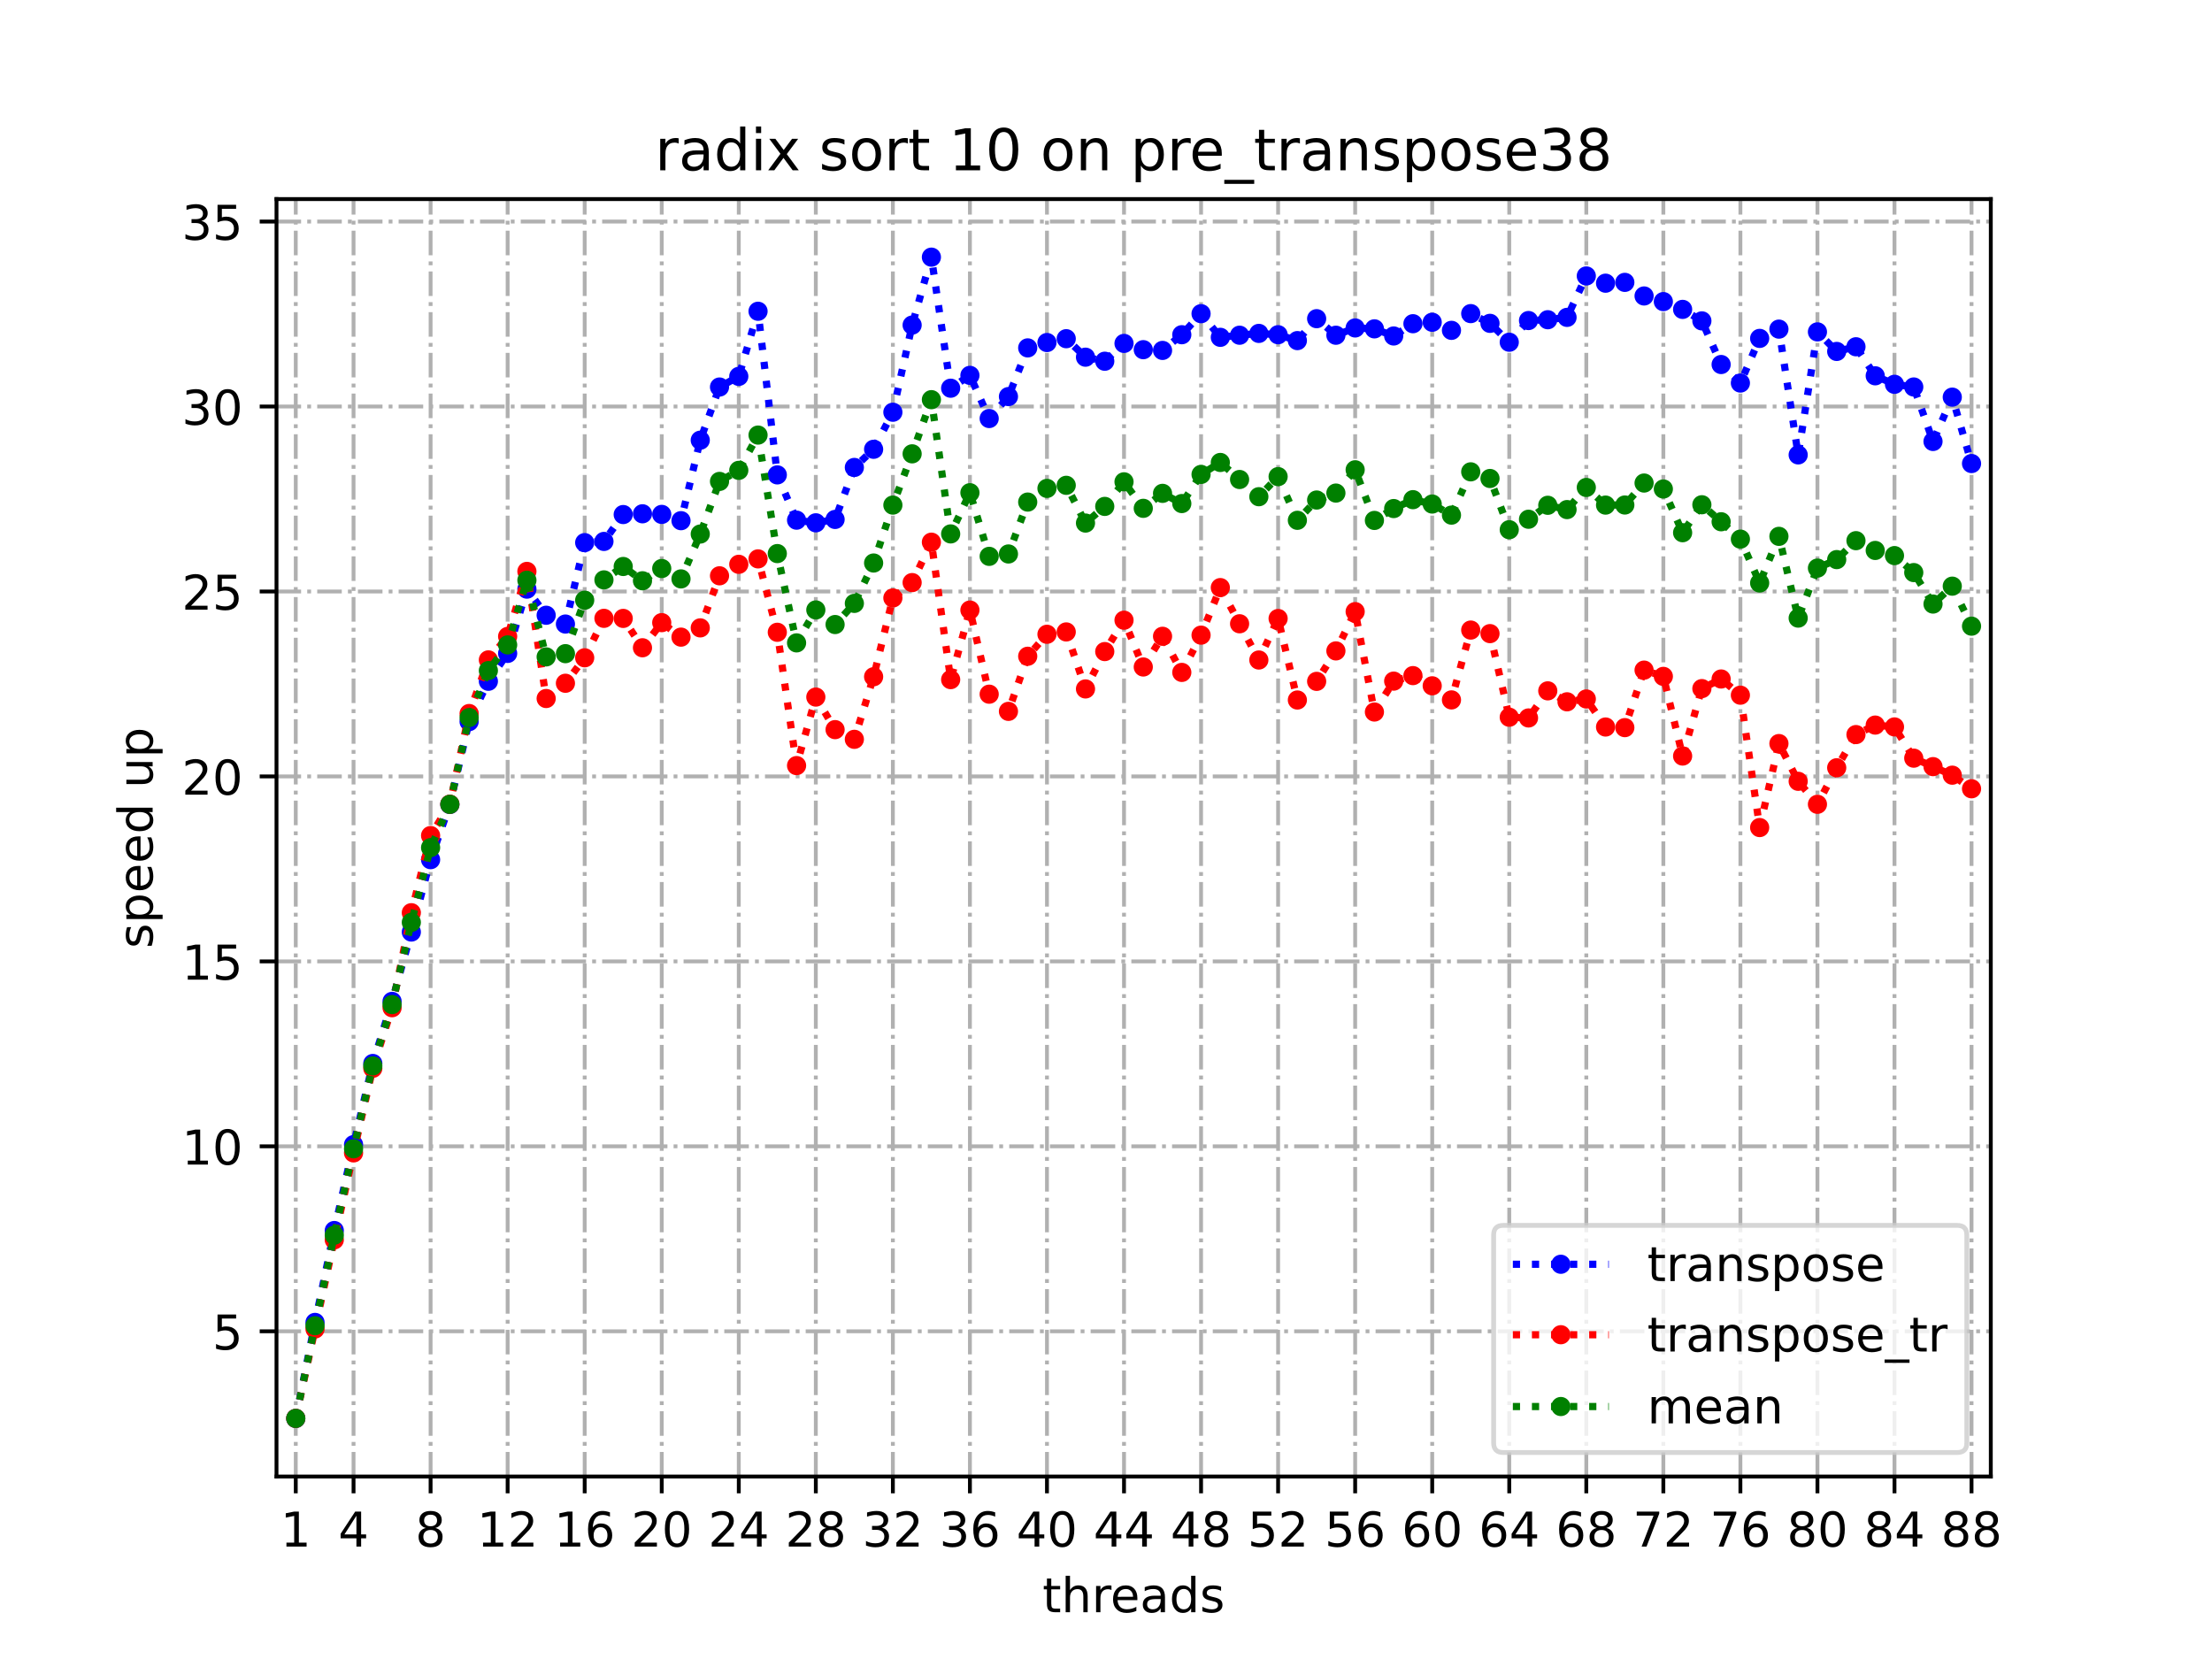 <?xml version="1.0" encoding="utf-8" standalone="no"?>
<!DOCTYPE svg PUBLIC "-//W3C//DTD SVG 1.1//EN"
  "http://www.w3.org/Graphics/SVG/1.1/DTD/svg11.dtd">
<!-- Created with matplotlib (https://matplotlib.org/) -->
<svg height="345.6pt" version="1.1" viewBox="0 0 460.8 345.6" width="460.8pt" xmlns="http://www.w3.org/2000/svg" xmlns:xlink="http://www.w3.org/1999/xlink">
 <defs>
  <style type="text/css">*{stroke-linecap:butt;stroke-linejoin:round;}</style>
 </defs>
 <g id="figure_1">
  <g id="patch_1">
   <path d="M 0 345.6 
L 460.8 345.6 
L 460.8 0 
L 0 0 
z
" style="fill:#ffffff;"/>
  </g>
  <g id="axes_1">
   <g id="patch_2">
    <path d="M 57.6 307.584 
L 414.72 307.584 
L 414.72 41.472 
L 57.6 41.472 
z
" style="fill:#ffffff;"/>
   </g>
   <g id="matplotlib.axis_1">
    <g id="xtick_1">
     <g id="line2d_1">
      <path clip-path="url(#pe790478ba3)" d="M 61.613 307.584 
L 61.613 41.472 
" style="fill:none;stroke:#b0b0b0;stroke-dasharray:5.12,1.28,0.8,1.28;stroke-dashoffset:0;stroke-width:0.8;"/>
     </g>
     <g id="line2d_2">
      <defs>
       <path d="M 0 0 
L 0 3.5 
" id="m2c1eb6c2ae" style="stroke:#000000;stroke-width:0.8;"/>
      </defs>
      <g>
       <use style="stroke:#000000;stroke-width:0.8;" x="61.613" xlink:href="#m2c1eb6c2ae" y="307.584"/>
      </g>
     </g>
     <g id="text_1">
      <!-- 1 -->
      <g transform="translate(58.431 322.182)scale(0.1 -0.1)">
       <defs>
        <path d="M 12.406 8.297 
L 28.516 8.297 
L 28.516 63.922 
L 10.984 60.406 
L 10.984 69.391 
L 28.422 72.906 
L 38.281 72.906 
L 38.281 8.297 
L 54.391 8.297 
L 54.391 0 
L 12.406 0 
z
" id="DejaVuSans-49"/>
       </defs>
       <use xlink:href="#DejaVuSans-49"/>
      </g>
     </g>
    </g>
    <g id="xtick_2">
     <g id="line2d_3">
      <path clip-path="url(#pe790478ba3)" d="M 73.65 307.584 
L 73.65 41.472 
" style="fill:none;stroke:#b0b0b0;stroke-dasharray:5.12,1.28,0.8,1.28;stroke-dashoffset:0;stroke-width:0.8;"/>
     </g>
     <g id="line2d_4">
      <g>
       <use style="stroke:#000000;stroke-width:0.8;" x="73.65" xlink:href="#m2c1eb6c2ae" y="307.584"/>
      </g>
     </g>
     <g id="text_2">
      <!-- 4 -->
      <g transform="translate(70.469 322.182)scale(0.1 -0.1)">
       <defs>
        <path d="M 37.797 64.312 
L 12.891 25.391 
L 37.797 25.391 
z
M 35.203 72.906 
L 47.609 72.906 
L 47.609 25.391 
L 58.016 25.391 
L 58.016 17.188 
L 47.609 17.188 
L 47.609 0 
L 37.797 0 
L 37.797 17.188 
L 4.891 17.188 
L 4.891 26.703 
z
" id="DejaVuSans-52"/>
       </defs>
       <use xlink:href="#DejaVuSans-52"/>
      </g>
     </g>
    </g>
    <g id="xtick_3">
     <g id="line2d_5">
      <path clip-path="url(#pe790478ba3)" d="M 89.701 307.584 
L 89.701 41.472 
" style="fill:none;stroke:#b0b0b0;stroke-dasharray:5.12,1.28,0.8,1.28;stroke-dashoffset:0;stroke-width:0.8;"/>
     </g>
     <g id="line2d_6">
      <g>
       <use style="stroke:#000000;stroke-width:0.8;" x="89.701" xlink:href="#m2c1eb6c2ae" y="307.584"/>
      </g>
     </g>
     <g id="text_3">
      <!-- 8 -->
      <g transform="translate(86.519 322.182)scale(0.1 -0.1)">
       <defs>
        <path d="M 31.781 34.625 
Q 24.75 34.625 20.719 30.859 
Q 16.703 27.094 16.703 20.516 
Q 16.703 13.922 20.719 10.156 
Q 24.75 6.391 31.781 6.391 
Q 38.812 6.391 42.859 10.172 
Q 46.922 13.969 46.922 20.516 
Q 46.922 27.094 42.891 30.859 
Q 38.875 34.625 31.781 34.625 
z
M 21.922 38.812 
Q 15.578 40.375 12.031 44.719 
Q 8.5 49.078 8.5 55.328 
Q 8.5 64.062 14.719 69.141 
Q 20.953 74.219 31.781 74.219 
Q 42.672 74.219 48.875 69.141 
Q 55.078 64.062 55.078 55.328 
Q 55.078 49.078 51.531 44.719 
Q 48 40.375 41.703 38.812 
Q 48.828 37.156 52.797 32.312 
Q 56.781 27.484 56.781 20.516 
Q 56.781 9.906 50.312 4.234 
Q 43.844 -1.422 31.781 -1.422 
Q 19.734 -1.422 13.25 4.234 
Q 6.781 9.906 6.781 20.516 
Q 6.781 27.484 10.781 32.312 
Q 14.797 37.156 21.922 38.812 
z
M 18.312 54.391 
Q 18.312 48.734 21.844 45.562 
Q 25.391 42.391 31.781 42.391 
Q 38.141 42.391 41.719 45.562 
Q 45.312 48.734 45.312 54.391 
Q 45.312 60.062 41.719 63.234 
Q 38.141 66.406 31.781 66.406 
Q 25.391 66.406 21.844 63.234 
Q 18.312 60.062 18.312 54.391 
z
" id="DejaVuSans-56"/>
       </defs>
       <use xlink:href="#DejaVuSans-56"/>
      </g>
     </g>
    </g>
    <g id="xtick_4">
     <g id="line2d_7">
      <path clip-path="url(#pe790478ba3)" d="M 105.751 307.584 
L 105.751 41.472 
" style="fill:none;stroke:#b0b0b0;stroke-dasharray:5.12,1.28,0.8,1.28;stroke-dashoffset:0;stroke-width:0.8;"/>
     </g>
     <g id="line2d_8">
      <g>
       <use style="stroke:#000000;stroke-width:0.8;" x="105.751" xlink:href="#m2c1eb6c2ae" y="307.584"/>
      </g>
     </g>
     <g id="text_4">
      <!-- 12 -->
      <g transform="translate(99.389 322.182)scale(0.1 -0.1)">
       <defs>
        <path d="M 19.188 8.297 
L 53.609 8.297 
L 53.609 0 
L 7.328 0 
L 7.328 8.297 
Q 12.938 14.109 22.625 23.891 
Q 32.328 33.688 34.812 36.531 
Q 39.547 41.844 41.422 45.531 
Q 43.312 49.219 43.312 52.781 
Q 43.312 58.594 39.234 62.25 
Q 35.156 65.922 28.609 65.922 
Q 23.969 65.922 18.812 64.312 
Q 13.672 62.703 7.812 59.422 
L 7.812 69.391 
Q 13.766 71.781 18.938 73 
Q 24.125 74.219 28.422 74.219 
Q 39.75 74.219 46.484 68.547 
Q 53.219 62.891 53.219 53.422 
Q 53.219 48.922 51.531 44.891 
Q 49.859 40.875 45.406 35.406 
Q 44.188 33.984 37.641 27.219 
Q 31.109 20.453 19.188 8.297 
z
" id="DejaVuSans-50"/>
       </defs>
       <use xlink:href="#DejaVuSans-49"/>
       <use x="63.623" xlink:href="#DejaVuSans-50"/>
      </g>
     </g>
    </g>
    <g id="xtick_5">
     <g id="line2d_9">
      <path clip-path="url(#pe790478ba3)" d="M 121.801 307.584 
L 121.801 41.472 
" style="fill:none;stroke:#b0b0b0;stroke-dasharray:5.12,1.28,0.8,1.28;stroke-dashoffset:0;stroke-width:0.8;"/>
     </g>
     <g id="line2d_10">
      <g>
       <use style="stroke:#000000;stroke-width:0.8;" x="121.801" xlink:href="#m2c1eb6c2ae" y="307.584"/>
      </g>
     </g>
     <g id="text_5">
      <!-- 16 -->
      <g transform="translate(115.439 322.182)scale(0.1 -0.1)">
       <defs>
        <path d="M 33.016 40.375 
Q 26.375 40.375 22.484 35.828 
Q 18.609 31.297 18.609 23.391 
Q 18.609 15.531 22.484 10.953 
Q 26.375 6.391 33.016 6.391 
Q 39.656 6.391 43.531 10.953 
Q 47.406 15.531 47.406 23.391 
Q 47.406 31.297 43.531 35.828 
Q 39.656 40.375 33.016 40.375 
z
M 52.594 71.297 
L 52.594 62.312 
Q 48.875 64.062 45.094 64.984 
Q 41.312 65.922 37.594 65.922 
Q 27.828 65.922 22.672 59.328 
Q 17.531 52.734 16.797 39.406 
Q 19.672 43.656 24.016 45.922 
Q 28.375 48.188 33.594 48.188 
Q 44.578 48.188 50.953 41.516 
Q 57.328 34.859 57.328 23.391 
Q 57.328 12.156 50.688 5.359 
Q 44.047 -1.422 33.016 -1.422 
Q 20.359 -1.422 13.672 8.266 
Q 6.984 17.969 6.984 36.375 
Q 6.984 53.656 15.188 63.938 
Q 23.391 74.219 37.203 74.219 
Q 40.922 74.219 44.703 73.484 
Q 48.484 72.75 52.594 71.297 
z
" id="DejaVuSans-54"/>
       </defs>
       <use xlink:href="#DejaVuSans-49"/>
       <use x="63.623" xlink:href="#DejaVuSans-54"/>
      </g>
     </g>
    </g>
    <g id="xtick_6">
     <g id="line2d_11">
      <path clip-path="url(#pe790478ba3)" d="M 137.852 307.584 
L 137.852 41.472 
" style="fill:none;stroke:#b0b0b0;stroke-dasharray:5.12,1.28,0.8,1.28;stroke-dashoffset:0;stroke-width:0.8;"/>
     </g>
     <g id="line2d_12">
      <g>
       <use style="stroke:#000000;stroke-width:0.8;" x="137.852" xlink:href="#m2c1eb6c2ae" y="307.584"/>
      </g>
     </g>
     <g id="text_6">
      <!-- 20 -->
      <g transform="translate(131.489 322.182)scale(0.1 -0.1)">
       <defs>
        <path d="M 31.781 66.406 
Q 24.172 66.406 20.328 58.906 
Q 16.5 51.422 16.5 36.375 
Q 16.5 21.391 20.328 13.891 
Q 24.172 6.391 31.781 6.391 
Q 39.453 6.391 43.281 13.891 
Q 47.125 21.391 47.125 36.375 
Q 47.125 51.422 43.281 58.906 
Q 39.453 66.406 31.781 66.406 
z
M 31.781 74.219 
Q 44.047 74.219 50.516 64.516 
Q 56.984 54.828 56.984 36.375 
Q 56.984 17.969 50.516 8.266 
Q 44.047 -1.422 31.781 -1.422 
Q 19.531 -1.422 13.062 8.266 
Q 6.594 17.969 6.594 36.375 
Q 6.594 54.828 13.062 64.516 
Q 19.531 74.219 31.781 74.219 
z
" id="DejaVuSans-48"/>
       </defs>
       <use xlink:href="#DejaVuSans-50"/>
       <use x="63.623" xlink:href="#DejaVuSans-48"/>
      </g>
     </g>
    </g>
    <g id="xtick_7">
     <g id="line2d_13">
      <path clip-path="url(#pe790478ba3)" d="M 153.902 307.584 
L 153.902 41.472 
" style="fill:none;stroke:#b0b0b0;stroke-dasharray:5.12,1.28,0.8,1.28;stroke-dashoffset:0;stroke-width:0.8;"/>
     </g>
     <g id="line2d_14">
      <g>
       <use style="stroke:#000000;stroke-width:0.8;" x="153.902" xlink:href="#m2c1eb6c2ae" y="307.584"/>
      </g>
     </g>
     <g id="text_7">
      <!-- 24 -->
      <g transform="translate(147.54 322.182)scale(0.1 -0.1)">
       <use xlink:href="#DejaVuSans-50"/>
       <use x="63.623" xlink:href="#DejaVuSans-52"/>
      </g>
     </g>
    </g>
    <g id="xtick_8">
     <g id="line2d_15">
      <path clip-path="url(#pe790478ba3)" d="M 169.952 307.584 
L 169.952 41.472 
" style="fill:none;stroke:#b0b0b0;stroke-dasharray:5.12,1.28,0.8,1.28;stroke-dashoffset:0;stroke-width:0.8;"/>
     </g>
     <g id="line2d_16">
      <g>
       <use style="stroke:#000000;stroke-width:0.8;" x="169.952" xlink:href="#m2c1eb6c2ae" y="307.584"/>
      </g>
     </g>
     <g id="text_8">
      <!-- 28 -->
      <g transform="translate(163.59 322.182)scale(0.1 -0.1)">
       <use xlink:href="#DejaVuSans-50"/>
       <use x="63.623" xlink:href="#DejaVuSans-56"/>
      </g>
     </g>
    </g>
    <g id="xtick_9">
     <g id="line2d_17">
      <path clip-path="url(#pe790478ba3)" d="M 186.003 307.584 
L 186.003 41.472 
" style="fill:none;stroke:#b0b0b0;stroke-dasharray:5.12,1.28,0.8,1.28;stroke-dashoffset:0;stroke-width:0.8;"/>
     </g>
     <g id="line2d_18">
      <g>
       <use style="stroke:#000000;stroke-width:0.8;" x="186.003" xlink:href="#m2c1eb6c2ae" y="307.584"/>
      </g>
     </g>
     <g id="text_9">
      <!-- 32 -->
      <g transform="translate(179.64 322.182)scale(0.1 -0.1)">
       <defs>
        <path d="M 40.578 39.312 
Q 47.656 37.797 51.625 33 
Q 55.609 28.219 55.609 21.188 
Q 55.609 10.406 48.188 4.484 
Q 40.766 -1.422 27.094 -1.422 
Q 22.516 -1.422 17.656 -0.516 
Q 12.797 0.391 7.625 2.203 
L 7.625 11.719 
Q 11.719 9.328 16.594 8.109 
Q 21.484 6.891 26.812 6.891 
Q 36.078 6.891 40.938 10.547 
Q 45.797 14.203 45.797 21.188 
Q 45.797 27.641 41.281 31.266 
Q 36.766 34.906 28.719 34.906 
L 20.219 34.906 
L 20.219 43.016 
L 29.109 43.016 
Q 36.375 43.016 40.234 45.922 
Q 44.094 48.828 44.094 54.297 
Q 44.094 59.906 40.109 62.906 
Q 36.141 65.922 28.719 65.922 
Q 24.656 65.922 20.016 65.031 
Q 15.375 64.156 9.812 62.312 
L 9.812 71.094 
Q 15.438 72.656 20.344 73.438 
Q 25.25 74.219 29.594 74.219 
Q 40.828 74.219 47.359 69.109 
Q 53.906 64.016 53.906 55.328 
Q 53.906 49.266 50.438 45.094 
Q 46.969 40.922 40.578 39.312 
z
" id="DejaVuSans-51"/>
       </defs>
       <use xlink:href="#DejaVuSans-51"/>
       <use x="63.623" xlink:href="#DejaVuSans-50"/>
      </g>
     </g>
    </g>
    <g id="xtick_10">
     <g id="line2d_19">
      <path clip-path="url(#pe790478ba3)" d="M 202.053 307.584 
L 202.053 41.472 
" style="fill:none;stroke:#b0b0b0;stroke-dasharray:5.12,1.28,0.8,1.28;stroke-dashoffset:0;stroke-width:0.8;"/>
     </g>
     <g id="line2d_20">
      <g>
       <use style="stroke:#000000;stroke-width:0.8;" x="202.053" xlink:href="#m2c1eb6c2ae" y="307.584"/>
      </g>
     </g>
     <g id="text_10">
      <!-- 36 -->
      <g transform="translate(195.691 322.182)scale(0.1 -0.1)">
       <use xlink:href="#DejaVuSans-51"/>
       <use x="63.623" xlink:href="#DejaVuSans-54"/>
      </g>
     </g>
    </g>
    <g id="xtick_11">
     <g id="line2d_21">
      <path clip-path="url(#pe790478ba3)" d="M 218.103 307.584 
L 218.103 41.472 
" style="fill:none;stroke:#b0b0b0;stroke-dasharray:5.12,1.28,0.8,1.28;stroke-dashoffset:0;stroke-width:0.8;"/>
     </g>
     <g id="line2d_22">
      <g>
       <use style="stroke:#000000;stroke-width:0.8;" x="218.103" xlink:href="#m2c1eb6c2ae" y="307.584"/>
      </g>
     </g>
     <g id="text_11">
      <!-- 40 -->
      <g transform="translate(211.741 322.182)scale(0.1 -0.1)">
       <use xlink:href="#DejaVuSans-52"/>
       <use x="63.623" xlink:href="#DejaVuSans-48"/>
      </g>
     </g>
    </g>
    <g id="xtick_12">
     <g id="line2d_23">
      <path clip-path="url(#pe790478ba3)" d="M 234.154 307.584 
L 234.154 41.472 
" style="fill:none;stroke:#b0b0b0;stroke-dasharray:5.12,1.28,0.8,1.28;stroke-dashoffset:0;stroke-width:0.8;"/>
     </g>
     <g id="line2d_24">
      <g>
       <use style="stroke:#000000;stroke-width:0.8;" x="234.154" xlink:href="#m2c1eb6c2ae" y="307.584"/>
      </g>
     </g>
     <g id="text_12">
      <!-- 44 -->
      <g transform="translate(227.791 322.182)scale(0.1 -0.1)">
       <use xlink:href="#DejaVuSans-52"/>
       <use x="63.623" xlink:href="#DejaVuSans-52"/>
      </g>
     </g>
    </g>
    <g id="xtick_13">
     <g id="line2d_25">
      <path clip-path="url(#pe790478ba3)" d="M 250.204 307.584 
L 250.204 41.472 
" style="fill:none;stroke:#b0b0b0;stroke-dasharray:5.12,1.28,0.8,1.28;stroke-dashoffset:0;stroke-width:0.8;"/>
     </g>
     <g id="line2d_26">
      <g>
       <use style="stroke:#000000;stroke-width:0.8;" x="250.204" xlink:href="#m2c1eb6c2ae" y="307.584"/>
      </g>
     </g>
     <g id="text_13">
      <!-- 48 -->
      <g transform="translate(243.842 322.182)scale(0.1 -0.1)">
       <use xlink:href="#DejaVuSans-52"/>
       <use x="63.623" xlink:href="#DejaVuSans-56"/>
      </g>
     </g>
    </g>
    <g id="xtick_14">
     <g id="line2d_27">
      <path clip-path="url(#pe790478ba3)" d="M 266.254 307.584 
L 266.254 41.472 
" style="fill:none;stroke:#b0b0b0;stroke-dasharray:5.12,1.28,0.8,1.28;stroke-dashoffset:0;stroke-width:0.8;"/>
     </g>
     <g id="line2d_28">
      <g>
       <use style="stroke:#000000;stroke-width:0.8;" x="266.254" xlink:href="#m2c1eb6c2ae" y="307.584"/>
      </g>
     </g>
     <g id="text_14">
      <!-- 52 -->
      <g transform="translate(259.892 322.182)scale(0.1 -0.1)">
       <defs>
        <path d="M 10.797 72.906 
L 49.516 72.906 
L 49.516 64.594 
L 19.828 64.594 
L 19.828 46.734 
Q 21.969 47.469 24.109 47.828 
Q 26.266 48.188 28.422 48.188 
Q 40.625 48.188 47.75 41.5 
Q 54.891 34.812 54.891 23.391 
Q 54.891 11.625 47.562 5.094 
Q 40.234 -1.422 26.906 -1.422 
Q 22.312 -1.422 17.547 -0.641 
Q 12.797 0.141 7.719 1.703 
L 7.719 11.625 
Q 12.109 9.234 16.797 8.062 
Q 21.484 6.891 26.703 6.891 
Q 35.156 6.891 40.078 11.328 
Q 45.016 15.766 45.016 23.391 
Q 45.016 31 40.078 35.438 
Q 35.156 39.891 26.703 39.891 
Q 22.75 39.891 18.812 39.016 
Q 14.891 38.141 10.797 36.281 
z
" id="DejaVuSans-53"/>
       </defs>
       <use xlink:href="#DejaVuSans-53"/>
       <use x="63.623" xlink:href="#DejaVuSans-50"/>
      </g>
     </g>
    </g>
    <g id="xtick_15">
     <g id="line2d_29">
      <path clip-path="url(#pe790478ba3)" d="M 282.305 307.584 
L 282.305 41.472 
" style="fill:none;stroke:#b0b0b0;stroke-dasharray:5.12,1.28,0.8,1.28;stroke-dashoffset:0;stroke-width:0.8;"/>
     </g>
     <g id="line2d_30">
      <g>
       <use style="stroke:#000000;stroke-width:0.8;" x="282.305" xlink:href="#m2c1eb6c2ae" y="307.584"/>
      </g>
     </g>
     <g id="text_15">
      <!-- 56 -->
      <g transform="translate(275.942 322.182)scale(0.1 -0.1)">
       <use xlink:href="#DejaVuSans-53"/>
       <use x="63.623" xlink:href="#DejaVuSans-54"/>
      </g>
     </g>
    </g>
    <g id="xtick_16">
     <g id="line2d_31">
      <path clip-path="url(#pe790478ba3)" d="M 298.355 307.584 
L 298.355 41.472 
" style="fill:none;stroke:#b0b0b0;stroke-dasharray:5.12,1.28,0.8,1.28;stroke-dashoffset:0;stroke-width:0.8;"/>
     </g>
     <g id="line2d_32">
      <g>
       <use style="stroke:#000000;stroke-width:0.8;" x="298.355" xlink:href="#m2c1eb6c2ae" y="307.584"/>
      </g>
     </g>
     <g id="text_16">
      <!-- 60 -->
      <g transform="translate(291.993 322.182)scale(0.1 -0.1)">
       <use xlink:href="#DejaVuSans-54"/>
       <use x="63.623" xlink:href="#DejaVuSans-48"/>
      </g>
     </g>
    </g>
    <g id="xtick_17">
     <g id="line2d_33">
      <path clip-path="url(#pe790478ba3)" d="M 314.405 307.584 
L 314.405 41.472 
" style="fill:none;stroke:#b0b0b0;stroke-dasharray:5.12,1.28,0.8,1.28;stroke-dashoffset:0;stroke-width:0.8;"/>
     </g>
     <g id="line2d_34">
      <g>
       <use style="stroke:#000000;stroke-width:0.8;" x="314.405" xlink:href="#m2c1eb6c2ae" y="307.584"/>
      </g>
     </g>
     <g id="text_17">
      <!-- 64 -->
      <g transform="translate(308.043 322.182)scale(0.1 -0.1)">
       <use xlink:href="#DejaVuSans-54"/>
       <use x="63.623" xlink:href="#DejaVuSans-52"/>
      </g>
     </g>
    </g>
    <g id="xtick_18">
     <g id="line2d_35">
      <path clip-path="url(#pe790478ba3)" d="M 330.456 307.584 
L 330.456 41.472 
" style="fill:none;stroke:#b0b0b0;stroke-dasharray:5.12,1.28,0.8,1.28;stroke-dashoffset:0;stroke-width:0.8;"/>
     </g>
     <g id="line2d_36">
      <g>
       <use style="stroke:#000000;stroke-width:0.8;" x="330.456" xlink:href="#m2c1eb6c2ae" y="307.584"/>
      </g>
     </g>
     <g id="text_18">
      <!-- 68 -->
      <g transform="translate(324.093 322.182)scale(0.1 -0.1)">
       <use xlink:href="#DejaVuSans-54"/>
       <use x="63.623" xlink:href="#DejaVuSans-56"/>
      </g>
     </g>
    </g>
    <g id="xtick_19">
     <g id="line2d_37">
      <path clip-path="url(#pe790478ba3)" d="M 346.506 307.584 
L 346.506 41.472 
" style="fill:none;stroke:#b0b0b0;stroke-dasharray:5.12,1.28,0.8,1.28;stroke-dashoffset:0;stroke-width:0.8;"/>
     </g>
     <g id="line2d_38">
      <g>
       <use style="stroke:#000000;stroke-width:0.8;" x="346.506" xlink:href="#m2c1eb6c2ae" y="307.584"/>
      </g>
     </g>
     <g id="text_19">
      <!-- 72 -->
      <g transform="translate(340.144 322.182)scale(0.1 -0.1)">
       <defs>
        <path d="M 8.203 72.906 
L 55.078 72.906 
L 55.078 68.703 
L 28.609 0 
L 18.312 0 
L 43.219 64.594 
L 8.203 64.594 
z
" id="DejaVuSans-55"/>
       </defs>
       <use xlink:href="#DejaVuSans-55"/>
       <use x="63.623" xlink:href="#DejaVuSans-50"/>
      </g>
     </g>
    </g>
    <g id="xtick_20">
     <g id="line2d_39">
      <path clip-path="url(#pe790478ba3)" d="M 362.556 307.584 
L 362.556 41.472 
" style="fill:none;stroke:#b0b0b0;stroke-dasharray:5.12,1.28,0.8,1.28;stroke-dashoffset:0;stroke-width:0.8;"/>
     </g>
     <g id="line2d_40">
      <g>
       <use style="stroke:#000000;stroke-width:0.8;" x="362.556" xlink:href="#m2c1eb6c2ae" y="307.584"/>
      </g>
     </g>
     <g id="text_20">
      <!-- 76 -->
      <g transform="translate(356.194 322.182)scale(0.1 -0.1)">
       <use xlink:href="#DejaVuSans-55"/>
       <use x="63.623" xlink:href="#DejaVuSans-54"/>
      </g>
     </g>
    </g>
    <g id="xtick_21">
     <g id="line2d_41">
      <path clip-path="url(#pe790478ba3)" d="M 378.607 307.584 
L 378.607 41.472 
" style="fill:none;stroke:#b0b0b0;stroke-dasharray:5.12,1.28,0.8,1.28;stroke-dashoffset:0;stroke-width:0.8;"/>
     </g>
     <g id="line2d_42">
      <g>
       <use style="stroke:#000000;stroke-width:0.8;" x="378.607" xlink:href="#m2c1eb6c2ae" y="307.584"/>
      </g>
     </g>
     <g id="text_21">
      <!-- 80 -->
      <g transform="translate(372.244 322.182)scale(0.1 -0.1)">
       <use xlink:href="#DejaVuSans-56"/>
       <use x="63.623" xlink:href="#DejaVuSans-48"/>
      </g>
     </g>
    </g>
    <g id="xtick_22">
     <g id="line2d_43">
      <path clip-path="url(#pe790478ba3)" d="M 394.657 307.584 
L 394.657 41.472 
" style="fill:none;stroke:#b0b0b0;stroke-dasharray:5.12,1.28,0.8,1.28;stroke-dashoffset:0;stroke-width:0.8;"/>
     </g>
     <g id="line2d_44">
      <g>
       <use style="stroke:#000000;stroke-width:0.8;" x="394.657" xlink:href="#m2c1eb6c2ae" y="307.584"/>
      </g>
     </g>
     <g id="text_22">
      <!-- 84 -->
      <g transform="translate(388.295 322.182)scale(0.1 -0.1)">
       <use xlink:href="#DejaVuSans-56"/>
       <use x="63.623" xlink:href="#DejaVuSans-52"/>
      </g>
     </g>
    </g>
    <g id="xtick_23">
     <g id="line2d_45">
      <path clip-path="url(#pe790478ba3)" d="M 410.707 307.584 
L 410.707 41.472 
" style="fill:none;stroke:#b0b0b0;stroke-dasharray:5.12,1.28,0.8,1.28;stroke-dashoffset:0;stroke-width:0.8;"/>
     </g>
     <g id="line2d_46">
      <g>
       <use style="stroke:#000000;stroke-width:0.8;" x="410.707" xlink:href="#m2c1eb6c2ae" y="307.584"/>
      </g>
     </g>
     <g id="text_23">
      <!-- 88 -->
      <g transform="translate(404.345 322.182)scale(0.1 -0.1)">
       <use xlink:href="#DejaVuSans-56"/>
       <use x="63.623" xlink:href="#DejaVuSans-56"/>
      </g>
     </g>
    </g>
    <g id="text_24">
     <!-- threads -->
     <g transform="translate(217.169 335.861)scale(0.1 -0.1)">
      <defs>
       <path d="M 18.312 70.219 
L 18.312 54.688 
L 36.812 54.688 
L 36.812 47.703 
L 18.312 47.703 
L 18.312 18.016 
Q 18.312 11.328 20.141 9.422 
Q 21.969 7.516 27.594 7.516 
L 36.812 7.516 
L 36.812 0 
L 27.594 0 
Q 17.188 0 13.234 3.875 
Q 9.281 7.766 9.281 18.016 
L 9.281 47.703 
L 2.688 47.703 
L 2.688 54.688 
L 9.281 54.688 
L 9.281 70.219 
z
" id="DejaVuSans-116"/>
       <path d="M 54.891 33.016 
L 54.891 0 
L 45.906 0 
L 45.906 32.719 
Q 45.906 40.484 42.875 44.328 
Q 39.844 48.188 33.797 48.188 
Q 26.516 48.188 22.312 43.547 
Q 18.109 38.922 18.109 30.906 
L 18.109 0 
L 9.078 0 
L 9.078 75.984 
L 18.109 75.984 
L 18.109 46.188 
Q 21.344 51.125 25.703 53.562 
Q 30.078 56 35.797 56 
Q 45.219 56 50.047 50.172 
Q 54.891 44.344 54.891 33.016 
z
" id="DejaVuSans-104"/>
       <path d="M 41.109 46.297 
Q 39.594 47.172 37.812 47.578 
Q 36.031 48 33.891 48 
Q 26.266 48 22.188 43.047 
Q 18.109 38.094 18.109 28.812 
L 18.109 0 
L 9.078 0 
L 9.078 54.688 
L 18.109 54.688 
L 18.109 46.188 
Q 20.953 51.172 25.484 53.578 
Q 30.031 56 36.531 56 
Q 37.453 56 38.578 55.875 
Q 39.703 55.766 41.062 55.516 
z
" id="DejaVuSans-114"/>
       <path d="M 56.203 29.594 
L 56.203 25.203 
L 14.891 25.203 
Q 15.484 15.922 20.484 11.062 
Q 25.484 6.203 34.422 6.203 
Q 39.594 6.203 44.453 7.469 
Q 49.312 8.734 54.109 11.281 
L 54.109 2.781 
Q 49.266 0.734 44.188 -0.344 
Q 39.109 -1.422 33.891 -1.422 
Q 20.797 -1.422 13.156 6.188 
Q 5.516 13.812 5.516 26.812 
Q 5.516 40.234 12.766 48.109 
Q 20.016 56 32.328 56 
Q 43.359 56 49.781 48.891 
Q 56.203 41.797 56.203 29.594 
z
M 47.219 32.234 
Q 47.125 39.594 43.094 43.984 
Q 39.062 48.391 32.422 48.391 
Q 24.906 48.391 20.391 44.141 
Q 15.875 39.891 15.188 32.172 
z
" id="DejaVuSans-101"/>
       <path d="M 34.281 27.484 
Q 23.391 27.484 19.188 25 
Q 14.984 22.516 14.984 16.5 
Q 14.984 11.719 18.141 8.906 
Q 21.297 6.109 26.703 6.109 
Q 34.188 6.109 38.703 11.406 
Q 43.219 16.703 43.219 25.484 
L 43.219 27.484 
z
M 52.203 31.203 
L 52.203 0 
L 43.219 0 
L 43.219 8.297 
Q 40.141 3.328 35.547 0.953 
Q 30.953 -1.422 24.312 -1.422 
Q 15.922 -1.422 10.953 3.297 
Q 6 8.016 6 15.922 
Q 6 25.141 12.172 29.828 
Q 18.359 34.516 30.609 34.516 
L 43.219 34.516 
L 43.219 35.406 
Q 43.219 41.609 39.141 45 
Q 35.062 48.391 27.688 48.391 
Q 23 48.391 18.547 47.266 
Q 14.109 46.141 10.016 43.891 
L 10.016 52.203 
Q 14.938 54.109 19.578 55.047 
Q 24.219 56 28.609 56 
Q 40.484 56 46.344 49.844 
Q 52.203 43.703 52.203 31.203 
z
" id="DejaVuSans-97"/>
       <path d="M 45.406 46.391 
L 45.406 75.984 
L 54.391 75.984 
L 54.391 0 
L 45.406 0 
L 45.406 8.203 
Q 42.578 3.328 38.25 0.953 
Q 33.938 -1.422 27.875 -1.422 
Q 17.969 -1.422 11.734 6.484 
Q 5.516 14.406 5.516 27.297 
Q 5.516 40.188 11.734 48.094 
Q 17.969 56 27.875 56 
Q 33.938 56 38.25 53.625 
Q 42.578 51.266 45.406 46.391 
z
M 14.797 27.297 
Q 14.797 17.391 18.875 11.75 
Q 22.953 6.109 30.078 6.109 
Q 37.203 6.109 41.297 11.75 
Q 45.406 17.391 45.406 27.297 
Q 45.406 37.203 41.297 42.844 
Q 37.203 48.484 30.078 48.484 
Q 22.953 48.484 18.875 42.844 
Q 14.797 37.203 14.797 27.297 
z
" id="DejaVuSans-100"/>
       <path d="M 44.281 53.078 
L 44.281 44.578 
Q 40.484 46.531 36.375 47.5 
Q 32.281 48.484 27.875 48.484 
Q 21.188 48.484 17.844 46.438 
Q 14.5 44.391 14.5 40.281 
Q 14.5 37.156 16.891 35.375 
Q 19.281 33.594 26.516 31.984 
L 29.594 31.297 
Q 39.156 29.25 43.188 25.516 
Q 47.219 21.781 47.219 15.094 
Q 47.219 7.469 41.188 3.016 
Q 35.156 -1.422 24.609 -1.422 
Q 20.219 -1.422 15.453 -0.562 
Q 10.688 0.297 5.422 2 
L 5.422 11.281 
Q 10.406 8.688 15.234 7.391 
Q 20.062 6.109 24.812 6.109 
Q 31.156 6.109 34.562 8.281 
Q 37.984 10.453 37.984 14.406 
Q 37.984 18.062 35.516 20.016 
Q 33.062 21.969 24.703 23.781 
L 21.578 24.516 
Q 13.234 26.266 9.516 29.906 
Q 5.812 33.547 5.812 39.891 
Q 5.812 47.609 11.281 51.797 
Q 16.75 56 26.812 56 
Q 31.781 56 36.172 55.266 
Q 40.578 54.547 44.281 53.078 
z
" id="DejaVuSans-115"/>
      </defs>
      <use xlink:href="#DejaVuSans-116"/>
      <use x="39.209" xlink:href="#DejaVuSans-104"/>
      <use x="102.588" xlink:href="#DejaVuSans-114"/>
      <use x="141.451" xlink:href="#DejaVuSans-101"/>
      <use x="202.975" xlink:href="#DejaVuSans-97"/>
      <use x="264.254" xlink:href="#DejaVuSans-100"/>
      <use x="327.73" xlink:href="#DejaVuSans-115"/>
     </g>
    </g>
   </g>
   <g id="matplotlib.axis_2">
    <g id="ytick_1">
     <g id="line2d_47">
      <path clip-path="url(#pe790478ba3)" d="M 57.6 277.333 
L 414.72 277.333 
" style="fill:none;stroke:#b0b0b0;stroke-dasharray:5.12,1.28,0.8,1.28;stroke-dashoffset:0;stroke-width:0.8;"/>
     </g>
     <g id="line2d_48">
      <defs>
       <path d="M 0 0 
L -3.5 0 
" id="m9c071f01eb" style="stroke:#000000;stroke-width:0.8;"/>
      </defs>
      <g>
       <use style="stroke:#000000;stroke-width:0.8;" x="57.6" xlink:href="#m9c071f01eb" y="277.333"/>
      </g>
     </g>
     <g id="text_25">
      <!-- 5 -->
      <g transform="translate(44.237 281.133)scale(0.1 -0.1)">
       <use xlink:href="#DejaVuSans-53"/>
      </g>
     </g>
    </g>
    <g id="ytick_2">
     <g id="line2d_49">
      <path clip-path="url(#pe790478ba3)" d="M 57.6 238.803 
L 414.72 238.803 
" style="fill:none;stroke:#b0b0b0;stroke-dasharray:5.12,1.28,0.8,1.28;stroke-dashoffset:0;stroke-width:0.8;"/>
     </g>
     <g id="line2d_50">
      <g>
       <use style="stroke:#000000;stroke-width:0.8;" x="57.6" xlink:href="#m9c071f01eb" y="238.803"/>
      </g>
     </g>
     <g id="text_26">
      <!-- 10 -->
      <g transform="translate(37.875 242.603)scale(0.1 -0.1)">
       <use xlink:href="#DejaVuSans-49"/>
       <use x="63.623" xlink:href="#DejaVuSans-48"/>
      </g>
     </g>
    </g>
    <g id="ytick_3">
     <g id="line2d_51">
      <path clip-path="url(#pe790478ba3)" d="M 57.6 200.273 
L 414.72 200.273 
" style="fill:none;stroke:#b0b0b0;stroke-dasharray:5.12,1.28,0.8,1.28;stroke-dashoffset:0;stroke-width:0.8;"/>
     </g>
     <g id="line2d_52">
      <g>
       <use style="stroke:#000000;stroke-width:0.8;" x="57.6" xlink:href="#m9c071f01eb" y="200.273"/>
      </g>
     </g>
     <g id="text_27">
      <!-- 15 -->
      <g transform="translate(37.875 204.073)scale(0.1 -0.1)">
       <use xlink:href="#DejaVuSans-49"/>
       <use x="63.623" xlink:href="#DejaVuSans-53"/>
      </g>
     </g>
    </g>
    <g id="ytick_4">
     <g id="line2d_53">
      <path clip-path="url(#pe790478ba3)" d="M 57.6 161.743 
L 414.72 161.743 
" style="fill:none;stroke:#b0b0b0;stroke-dasharray:5.12,1.28,0.8,1.28;stroke-dashoffset:0;stroke-width:0.8;"/>
     </g>
     <g id="line2d_54">
      <g>
       <use style="stroke:#000000;stroke-width:0.8;" x="57.6" xlink:href="#m9c071f01eb" y="161.743"/>
      </g>
     </g>
     <g id="text_28">
      <!-- 20 -->
      <g transform="translate(37.875 165.543)scale(0.1 -0.1)">
       <use xlink:href="#DejaVuSans-50"/>
       <use x="63.623" xlink:href="#DejaVuSans-48"/>
      </g>
     </g>
    </g>
    <g id="ytick_5">
     <g id="line2d_55">
      <path clip-path="url(#pe790478ba3)" d="M 57.6 123.213 
L 414.72 123.213 
" style="fill:none;stroke:#b0b0b0;stroke-dasharray:5.12,1.28,0.8,1.28;stroke-dashoffset:0;stroke-width:0.8;"/>
     </g>
     <g id="line2d_56">
      <g>
       <use style="stroke:#000000;stroke-width:0.8;" x="57.6" xlink:href="#m9c071f01eb" y="123.213"/>
      </g>
     </g>
     <g id="text_29">
      <!-- 25 -->
      <g transform="translate(37.875 127.013)scale(0.1 -0.1)">
       <use xlink:href="#DejaVuSans-50"/>
       <use x="63.623" xlink:href="#DejaVuSans-53"/>
      </g>
     </g>
    </g>
    <g id="ytick_6">
     <g id="line2d_57">
      <path clip-path="url(#pe790478ba3)" d="M 57.6 84.683 
L 414.72 84.683 
" style="fill:none;stroke:#b0b0b0;stroke-dasharray:5.12,1.28,0.8,1.28;stroke-dashoffset:0;stroke-width:0.8;"/>
     </g>
     <g id="line2d_58">
      <g>
       <use style="stroke:#000000;stroke-width:0.8;" x="57.6" xlink:href="#m9c071f01eb" y="84.683"/>
      </g>
     </g>
     <g id="text_30">
      <!-- 30 -->
      <g transform="translate(37.875 88.483)scale(0.1 -0.1)">
       <use xlink:href="#DejaVuSans-51"/>
       <use x="63.623" xlink:href="#DejaVuSans-48"/>
      </g>
     </g>
    </g>
    <g id="ytick_7">
     <g id="line2d_59">
      <path clip-path="url(#pe790478ba3)" d="M 57.6 46.154 
L 414.72 46.154 
" style="fill:none;stroke:#b0b0b0;stroke-dasharray:5.12,1.28,0.8,1.28;stroke-dashoffset:0;stroke-width:0.8;"/>
     </g>
     <g id="line2d_60">
      <g>
       <use style="stroke:#000000;stroke-width:0.8;" x="57.6" xlink:href="#m9c071f01eb" y="46.154"/>
      </g>
     </g>
     <g id="text_31">
      <!-- 35 -->
      <g transform="translate(37.875 49.953)scale(0.1 -0.1)">
       <use xlink:href="#DejaVuSans-51"/>
       <use x="63.623" xlink:href="#DejaVuSans-53"/>
      </g>
     </g>
    </g>
    <g id="text_32">
     <!-- speed up -->
     <g transform="translate(31.795 197.566)rotate(-90)scale(0.1 -0.1)">
      <defs>
       <path d="M 18.109 8.203 
L 18.109 -20.797 
L 9.078 -20.797 
L 9.078 54.688 
L 18.109 54.688 
L 18.109 46.391 
Q 20.953 51.266 25.266 53.625 
Q 29.594 56 35.594 56 
Q 45.562 56 51.781 48.094 
Q 58.016 40.188 58.016 27.297 
Q 58.016 14.406 51.781 6.484 
Q 45.562 -1.422 35.594 -1.422 
Q 29.594 -1.422 25.266 0.953 
Q 20.953 3.328 18.109 8.203 
z
M 48.688 27.297 
Q 48.688 37.203 44.609 42.844 
Q 40.531 48.484 33.406 48.484 
Q 26.266 48.484 22.188 42.844 
Q 18.109 37.203 18.109 27.297 
Q 18.109 17.391 22.188 11.75 
Q 26.266 6.109 33.406 6.109 
Q 40.531 6.109 44.609 11.75 
Q 48.688 17.391 48.688 27.297 
z
" id="DejaVuSans-112"/>
       <path id="DejaVuSans-32"/>
       <path d="M 8.5 21.578 
L 8.5 54.688 
L 17.484 54.688 
L 17.484 21.922 
Q 17.484 14.156 20.5 10.266 
Q 23.531 6.391 29.594 6.391 
Q 36.859 6.391 41.078 11.031 
Q 45.312 15.672 45.312 23.688 
L 45.312 54.688 
L 54.297 54.688 
L 54.297 0 
L 45.312 0 
L 45.312 8.406 
Q 42.047 3.422 37.719 1 
Q 33.406 -1.422 27.688 -1.422 
Q 18.266 -1.422 13.375 4.438 
Q 8.5 10.297 8.5 21.578 
z
M 31.109 56 
z
" id="DejaVuSans-117"/>
      </defs>
      <use xlink:href="#DejaVuSans-115"/>
      <use x="52.1" xlink:href="#DejaVuSans-112"/>
      <use x="115.576" xlink:href="#DejaVuSans-101"/>
      <use x="177.1" xlink:href="#DejaVuSans-101"/>
      <use x="238.623" xlink:href="#DejaVuSans-100"/>
      <use x="302.1" xlink:href="#DejaVuSans-32"/>
      <use x="333.887" xlink:href="#DejaVuSans-117"/>
      <use x="397.266" xlink:href="#DejaVuSans-112"/>
     </g>
    </g>
   </g>
   <g id="line2d_61">
    <path clip-path="url(#pe790478ba3)" d="M 61.613 295.488 
L 65.625 275.482 
L 69.638 256.342 
L 73.65 238.453 
L 77.663 221.543 
L 81.676 208.609 
L 85.688 194.161 
L 89.701 179.084 
L 93.713 167.584 
L 97.726 150.331 
L 101.738 141.922 
L 105.751 136.117 
L 109.764 122.726 
L 113.776 128.169 
L 117.789 130 
L 121.801 113.04 
L 125.814 112.79 
L 129.827 107.19 
L 133.839 107.032 
L 137.852 107.159 
L 141.864 108.466 
L 145.877 91.701 
L 149.889 80.625 
L 153.902 78.408 
L 157.915 64.843 
L 161.927 98.928 
L 165.94 108.36 
L 169.952 108.911 
L 173.965 108.21 
L 177.978 97.378 
L 181.99 93.594 
L 186.003 85.876 
L 190.015 67.723 
L 194.028 53.568 
L 198.04 80.871 
L 202.053 78.197 
L 206.066 87.186 
L 210.078 82.614 
L 214.091 72.472 
L 218.103 71.355 
L 222.116 70.557 
L 226.129 74.408 
L 230.141 75.251 
L 234.154 71.542 
L 238.166 72.844 
L 242.179 72.999 
L 246.191 69.728 
L 250.204 65.347 
L 254.217 70.272 
L 258.229 69.833 
L 262.242 69.454 
L 266.254 69.729 
L 270.267 70.955 
L 274.28 66.387 
L 278.292 69.836 
L 282.305 68.319 
L 286.317 68.506 
L 290.33 69.992 
L 294.342 67.436 
L 298.355 67.131 
L 302.368 68.818 
L 306.38 65.332 
L 310.393 67.36 
L 314.405 71.293 
L 318.418 66.773 
L 322.431 66.605 
L 326.443 66.114 
L 330.456 57.487 
L 334.468 58.995 
L 338.481 58.824 
L 342.493 61.656 
L 346.506 62.829 
L 350.519 64.45 
L 354.531 66.846 
L 358.544 75.936 
L 362.556 79.795 
L 366.569 70.495 
L 370.582 68.563 
L 374.594 94.763 
L 378.607 69.139 
L 382.619 73.21 
L 386.632 72.237 
L 390.644 78.287 
L 394.657 80.059 
L 398.67 80.616 
L 402.682 91.967 
L 406.695 82.732 
L 410.707 96.565 
" style="fill:none;stroke:#0000ff;stroke-dasharray:1.5,2.475;stroke-dashoffset:0;stroke-width:1.5;"/>
    <defs>
     <path d="M 0 1.5 
C 0.398 1.5 0.779 1.342 1.061 1.061 
C 1.342 0.779 1.5 0.398 1.5 0 
C 1.5 -0.398 1.342 -0.779 1.061 -1.061 
C 0.779 -1.342 0.398 -1.5 0 -1.5 
C -0.398 -1.5 -0.779 -1.342 -1.061 -1.061 
C -1.342 -0.779 -1.5 -0.398 -1.5 0 
C -1.5 0.398 -1.342 0.779 -1.061 1.061 
C -0.779 1.342 -0.398 1.5 0 1.5 
z
" id="m13f0324ffc" style="stroke:#0000ff;"/>
    </defs>
    <g clip-path="url(#pe790478ba3)">
     <use style="fill:#0000ff;stroke:#0000ff;" x="61.613" xlink:href="#m13f0324ffc" y="295.488"/>
     <use style="fill:#0000ff;stroke:#0000ff;" x="65.625" xlink:href="#m13f0324ffc" y="275.482"/>
     <use style="fill:#0000ff;stroke:#0000ff;" x="69.638" xlink:href="#m13f0324ffc" y="256.342"/>
     <use style="fill:#0000ff;stroke:#0000ff;" x="73.65" xlink:href="#m13f0324ffc" y="238.453"/>
     <use style="fill:#0000ff;stroke:#0000ff;" x="77.663" xlink:href="#m13f0324ffc" y="221.543"/>
     <use style="fill:#0000ff;stroke:#0000ff;" x="81.676" xlink:href="#m13f0324ffc" y="208.609"/>
     <use style="fill:#0000ff;stroke:#0000ff;" x="85.688" xlink:href="#m13f0324ffc" y="194.161"/>
     <use style="fill:#0000ff;stroke:#0000ff;" x="89.701" xlink:href="#m13f0324ffc" y="179.084"/>
     <use style="fill:#0000ff;stroke:#0000ff;" x="93.713" xlink:href="#m13f0324ffc" y="167.584"/>
     <use style="fill:#0000ff;stroke:#0000ff;" x="97.726" xlink:href="#m13f0324ffc" y="150.331"/>
     <use style="fill:#0000ff;stroke:#0000ff;" x="101.738" xlink:href="#m13f0324ffc" y="141.922"/>
     <use style="fill:#0000ff;stroke:#0000ff;" x="105.751" xlink:href="#m13f0324ffc" y="136.117"/>
     <use style="fill:#0000ff;stroke:#0000ff;" x="109.764" xlink:href="#m13f0324ffc" y="122.726"/>
     <use style="fill:#0000ff;stroke:#0000ff;" x="113.776" xlink:href="#m13f0324ffc" y="128.169"/>
     <use style="fill:#0000ff;stroke:#0000ff;" x="117.789" xlink:href="#m13f0324ffc" y="130"/>
     <use style="fill:#0000ff;stroke:#0000ff;" x="121.801" xlink:href="#m13f0324ffc" y="113.04"/>
     <use style="fill:#0000ff;stroke:#0000ff;" x="125.814" xlink:href="#m13f0324ffc" y="112.79"/>
     <use style="fill:#0000ff;stroke:#0000ff;" x="129.827" xlink:href="#m13f0324ffc" y="107.19"/>
     <use style="fill:#0000ff;stroke:#0000ff;" x="133.839" xlink:href="#m13f0324ffc" y="107.032"/>
     <use style="fill:#0000ff;stroke:#0000ff;" x="137.852" xlink:href="#m13f0324ffc" y="107.159"/>
     <use style="fill:#0000ff;stroke:#0000ff;" x="141.864" xlink:href="#m13f0324ffc" y="108.466"/>
     <use style="fill:#0000ff;stroke:#0000ff;" x="145.877" xlink:href="#m13f0324ffc" y="91.701"/>
     <use style="fill:#0000ff;stroke:#0000ff;" x="149.889" xlink:href="#m13f0324ffc" y="80.625"/>
     <use style="fill:#0000ff;stroke:#0000ff;" x="153.902" xlink:href="#m13f0324ffc" y="78.408"/>
     <use style="fill:#0000ff;stroke:#0000ff;" x="157.915" xlink:href="#m13f0324ffc" y="64.843"/>
     <use style="fill:#0000ff;stroke:#0000ff;" x="161.927" xlink:href="#m13f0324ffc" y="98.928"/>
     <use style="fill:#0000ff;stroke:#0000ff;" x="165.94" xlink:href="#m13f0324ffc" y="108.36"/>
     <use style="fill:#0000ff;stroke:#0000ff;" x="169.952" xlink:href="#m13f0324ffc" y="108.911"/>
     <use style="fill:#0000ff;stroke:#0000ff;" x="173.965" xlink:href="#m13f0324ffc" y="108.21"/>
     <use style="fill:#0000ff;stroke:#0000ff;" x="177.978" xlink:href="#m13f0324ffc" y="97.378"/>
     <use style="fill:#0000ff;stroke:#0000ff;" x="181.99" xlink:href="#m13f0324ffc" y="93.594"/>
     <use style="fill:#0000ff;stroke:#0000ff;" x="186.003" xlink:href="#m13f0324ffc" y="85.876"/>
     <use style="fill:#0000ff;stroke:#0000ff;" x="190.015" xlink:href="#m13f0324ffc" y="67.723"/>
     <use style="fill:#0000ff;stroke:#0000ff;" x="194.028" xlink:href="#m13f0324ffc" y="53.568"/>
     <use style="fill:#0000ff;stroke:#0000ff;" x="198.04" xlink:href="#m13f0324ffc" y="80.871"/>
     <use style="fill:#0000ff;stroke:#0000ff;" x="202.053" xlink:href="#m13f0324ffc" y="78.197"/>
     <use style="fill:#0000ff;stroke:#0000ff;" x="206.066" xlink:href="#m13f0324ffc" y="87.186"/>
     <use style="fill:#0000ff;stroke:#0000ff;" x="210.078" xlink:href="#m13f0324ffc" y="82.614"/>
     <use style="fill:#0000ff;stroke:#0000ff;" x="214.091" xlink:href="#m13f0324ffc" y="72.472"/>
     <use style="fill:#0000ff;stroke:#0000ff;" x="218.103" xlink:href="#m13f0324ffc" y="71.355"/>
     <use style="fill:#0000ff;stroke:#0000ff;" x="222.116" xlink:href="#m13f0324ffc" y="70.557"/>
     <use style="fill:#0000ff;stroke:#0000ff;" x="226.129" xlink:href="#m13f0324ffc" y="74.408"/>
     <use style="fill:#0000ff;stroke:#0000ff;" x="230.141" xlink:href="#m13f0324ffc" y="75.251"/>
     <use style="fill:#0000ff;stroke:#0000ff;" x="234.154" xlink:href="#m13f0324ffc" y="71.542"/>
     <use style="fill:#0000ff;stroke:#0000ff;" x="238.166" xlink:href="#m13f0324ffc" y="72.844"/>
     <use style="fill:#0000ff;stroke:#0000ff;" x="242.179" xlink:href="#m13f0324ffc" y="72.999"/>
     <use style="fill:#0000ff;stroke:#0000ff;" x="246.191" xlink:href="#m13f0324ffc" y="69.728"/>
     <use style="fill:#0000ff;stroke:#0000ff;" x="250.204" xlink:href="#m13f0324ffc" y="65.347"/>
     <use style="fill:#0000ff;stroke:#0000ff;" x="254.217" xlink:href="#m13f0324ffc" y="70.272"/>
     <use style="fill:#0000ff;stroke:#0000ff;" x="258.229" xlink:href="#m13f0324ffc" y="69.833"/>
     <use style="fill:#0000ff;stroke:#0000ff;" x="262.242" xlink:href="#m13f0324ffc" y="69.454"/>
     <use style="fill:#0000ff;stroke:#0000ff;" x="266.254" xlink:href="#m13f0324ffc" y="69.729"/>
     <use style="fill:#0000ff;stroke:#0000ff;" x="270.267" xlink:href="#m13f0324ffc" y="70.955"/>
     <use style="fill:#0000ff;stroke:#0000ff;" x="274.28" xlink:href="#m13f0324ffc" y="66.387"/>
     <use style="fill:#0000ff;stroke:#0000ff;" x="278.292" xlink:href="#m13f0324ffc" y="69.836"/>
     <use style="fill:#0000ff;stroke:#0000ff;" x="282.305" xlink:href="#m13f0324ffc" y="68.319"/>
     <use style="fill:#0000ff;stroke:#0000ff;" x="286.317" xlink:href="#m13f0324ffc" y="68.506"/>
     <use style="fill:#0000ff;stroke:#0000ff;" x="290.33" xlink:href="#m13f0324ffc" y="69.992"/>
     <use style="fill:#0000ff;stroke:#0000ff;" x="294.342" xlink:href="#m13f0324ffc" y="67.436"/>
     <use style="fill:#0000ff;stroke:#0000ff;" x="298.355" xlink:href="#m13f0324ffc" y="67.131"/>
     <use style="fill:#0000ff;stroke:#0000ff;" x="302.368" xlink:href="#m13f0324ffc" y="68.818"/>
     <use style="fill:#0000ff;stroke:#0000ff;" x="306.38" xlink:href="#m13f0324ffc" y="65.332"/>
     <use style="fill:#0000ff;stroke:#0000ff;" x="310.393" xlink:href="#m13f0324ffc" y="67.36"/>
     <use style="fill:#0000ff;stroke:#0000ff;" x="314.405" xlink:href="#m13f0324ffc" y="71.293"/>
     <use style="fill:#0000ff;stroke:#0000ff;" x="318.418" xlink:href="#m13f0324ffc" y="66.773"/>
     <use style="fill:#0000ff;stroke:#0000ff;" x="322.431" xlink:href="#m13f0324ffc" y="66.605"/>
     <use style="fill:#0000ff;stroke:#0000ff;" x="326.443" xlink:href="#m13f0324ffc" y="66.114"/>
     <use style="fill:#0000ff;stroke:#0000ff;" x="330.456" xlink:href="#m13f0324ffc" y="57.487"/>
     <use style="fill:#0000ff;stroke:#0000ff;" x="334.468" xlink:href="#m13f0324ffc" y="58.995"/>
     <use style="fill:#0000ff;stroke:#0000ff;" x="338.481" xlink:href="#m13f0324ffc" y="58.824"/>
     <use style="fill:#0000ff;stroke:#0000ff;" x="342.493" xlink:href="#m13f0324ffc" y="61.656"/>
     <use style="fill:#0000ff;stroke:#0000ff;" x="346.506" xlink:href="#m13f0324ffc" y="62.829"/>
     <use style="fill:#0000ff;stroke:#0000ff;" x="350.519" xlink:href="#m13f0324ffc" y="64.45"/>
     <use style="fill:#0000ff;stroke:#0000ff;" x="354.531" xlink:href="#m13f0324ffc" y="66.846"/>
     <use style="fill:#0000ff;stroke:#0000ff;" x="358.544" xlink:href="#m13f0324ffc" y="75.936"/>
     <use style="fill:#0000ff;stroke:#0000ff;" x="362.556" xlink:href="#m13f0324ffc" y="79.795"/>
     <use style="fill:#0000ff;stroke:#0000ff;" x="366.569" xlink:href="#m13f0324ffc" y="70.495"/>
     <use style="fill:#0000ff;stroke:#0000ff;" x="370.582" xlink:href="#m13f0324ffc" y="68.563"/>
     <use style="fill:#0000ff;stroke:#0000ff;" x="374.594" xlink:href="#m13f0324ffc" y="94.763"/>
     <use style="fill:#0000ff;stroke:#0000ff;" x="378.607" xlink:href="#m13f0324ffc" y="69.139"/>
     <use style="fill:#0000ff;stroke:#0000ff;" x="382.619" xlink:href="#m13f0324ffc" y="73.21"/>
     <use style="fill:#0000ff;stroke:#0000ff;" x="386.632" xlink:href="#m13f0324ffc" y="72.237"/>
     <use style="fill:#0000ff;stroke:#0000ff;" x="390.644" xlink:href="#m13f0324ffc" y="78.287"/>
     <use style="fill:#0000ff;stroke:#0000ff;" x="394.657" xlink:href="#m13f0324ffc" y="80.059"/>
     <use style="fill:#0000ff;stroke:#0000ff;" x="398.67" xlink:href="#m13f0324ffc" y="80.616"/>
     <use style="fill:#0000ff;stroke:#0000ff;" x="402.682" xlink:href="#m13f0324ffc" y="91.967"/>
     <use style="fill:#0000ff;stroke:#0000ff;" x="406.695" xlink:href="#m13f0324ffc" y="82.732"/>
     <use style="fill:#0000ff;stroke:#0000ff;" x="410.707" xlink:href="#m13f0324ffc" y="96.565"/>
    </g>
   </g>
   <g id="line2d_62">
    <path clip-path="url(#pe790478ba3)" d="M 61.613 295.472 
L 65.625 276.856 
L 69.638 258.278 
L 73.65 240.168 
L 77.663 222.551 
L 81.676 209.926 
L 85.688 190.135 
L 89.701 174.066 
L 93.713 167.53 
L 97.726 148.64 
L 101.738 137.469 
L 105.751 132.579 
L 109.764 119.033 
L 113.776 145.514 
L 117.789 142.337 
L 121.801 137.032 
L 125.814 128.811 
L 129.827 128.827 
L 133.839 134.941 
L 137.852 129.707 
L 141.864 132.727 
L 145.877 130.799 
L 149.889 119.951 
L 153.902 117.557 
L 157.915 116.426 
L 161.927 131.715 
L 165.94 159.487 
L 169.952 145.213 
L 173.965 151.995 
L 177.978 154.014 
L 181.99 140.977 
L 186.003 124.567 
L 190.015 121.364 
L 194.028 112.947 
L 198.04 141.577 
L 202.053 127.086 
L 206.066 144.613 
L 210.078 148.191 
L 214.091 136.711 
L 218.103 132.132 
L 222.116 131.644 
L 226.129 143.518 
L 230.141 135.735 
L 234.154 129.202 
L 238.166 138.946 
L 242.179 132.551 
L 246.191 140.075 
L 250.204 132.313 
L 254.217 122.408 
L 258.229 129.943 
L 262.242 137.492 
L 266.254 128.847 
L 270.267 145.825 
L 274.28 141.942 
L 278.292 135.596 
L 282.305 127.413 
L 286.317 148.327 
L 290.33 141.89 
L 294.342 140.742 
L 298.355 142.868 
L 302.368 145.803 
L 306.38 131.255 
L 310.393 131.995 
L 314.405 149.409 
L 318.418 149.564 
L 322.431 143.917 
L 326.443 146.199 
L 330.456 145.61 
L 334.468 151.45 
L 338.481 151.58 
L 342.493 139.599 
L 346.506 140.903 
L 350.519 157.497 
L 354.531 143.449 
L 358.544 141.447 
L 362.556 144.821 
L 366.569 172.395 
L 370.582 154.899 
L 374.594 162.761 
L 378.607 167.551 
L 382.619 159.938 
L 386.632 153.027 
L 390.644 151.048 
L 394.657 151.431 
L 398.67 157.94 
L 402.682 159.703 
L 406.695 161.484 
L 410.707 164.319 
" style="fill:none;stroke:#ff0000;stroke-dasharray:1.5,2.475;stroke-dashoffset:0;stroke-width:1.5;"/>
    <defs>
     <path d="M 0 1.5 
C 0.398 1.5 0.779 1.342 1.061 1.061 
C 1.342 0.779 1.5 0.398 1.5 0 
C 1.5 -0.398 1.342 -0.779 1.061 -1.061 
C 0.779 -1.342 0.398 -1.5 0 -1.5 
C -0.398 -1.5 -0.779 -1.342 -1.061 -1.061 
C -1.342 -0.779 -1.5 -0.398 -1.5 0 
C -1.5 0.398 -1.342 0.779 -1.061 1.061 
C -0.779 1.342 -0.398 1.5 0 1.5 
z
" id="m68533891df" style="stroke:#ff0000;"/>
    </defs>
    <g clip-path="url(#pe790478ba3)">
     <use style="fill:#ff0000;stroke:#ff0000;" x="61.613" xlink:href="#m68533891df" y="295.472"/>
     <use style="fill:#ff0000;stroke:#ff0000;" x="65.625" xlink:href="#m68533891df" y="276.856"/>
     <use style="fill:#ff0000;stroke:#ff0000;" x="69.638" xlink:href="#m68533891df" y="258.278"/>
     <use style="fill:#ff0000;stroke:#ff0000;" x="73.65" xlink:href="#m68533891df" y="240.168"/>
     <use style="fill:#ff0000;stroke:#ff0000;" x="77.663" xlink:href="#m68533891df" y="222.551"/>
     <use style="fill:#ff0000;stroke:#ff0000;" x="81.676" xlink:href="#m68533891df" y="209.926"/>
     <use style="fill:#ff0000;stroke:#ff0000;" x="85.688" xlink:href="#m68533891df" y="190.135"/>
     <use style="fill:#ff0000;stroke:#ff0000;" x="89.701" xlink:href="#m68533891df" y="174.066"/>
     <use style="fill:#ff0000;stroke:#ff0000;" x="93.713" xlink:href="#m68533891df" y="167.53"/>
     <use style="fill:#ff0000;stroke:#ff0000;" x="97.726" xlink:href="#m68533891df" y="148.64"/>
     <use style="fill:#ff0000;stroke:#ff0000;" x="101.738" xlink:href="#m68533891df" y="137.469"/>
     <use style="fill:#ff0000;stroke:#ff0000;" x="105.751" xlink:href="#m68533891df" y="132.579"/>
     <use style="fill:#ff0000;stroke:#ff0000;" x="109.764" xlink:href="#m68533891df" y="119.033"/>
     <use style="fill:#ff0000;stroke:#ff0000;" x="113.776" xlink:href="#m68533891df" y="145.514"/>
     <use style="fill:#ff0000;stroke:#ff0000;" x="117.789" xlink:href="#m68533891df" y="142.337"/>
     <use style="fill:#ff0000;stroke:#ff0000;" x="121.801" xlink:href="#m68533891df" y="137.032"/>
     <use style="fill:#ff0000;stroke:#ff0000;" x="125.814" xlink:href="#m68533891df" y="128.811"/>
     <use style="fill:#ff0000;stroke:#ff0000;" x="129.827" xlink:href="#m68533891df" y="128.827"/>
     <use style="fill:#ff0000;stroke:#ff0000;" x="133.839" xlink:href="#m68533891df" y="134.941"/>
     <use style="fill:#ff0000;stroke:#ff0000;" x="137.852" xlink:href="#m68533891df" y="129.707"/>
     <use style="fill:#ff0000;stroke:#ff0000;" x="141.864" xlink:href="#m68533891df" y="132.727"/>
     <use style="fill:#ff0000;stroke:#ff0000;" x="145.877" xlink:href="#m68533891df" y="130.799"/>
     <use style="fill:#ff0000;stroke:#ff0000;" x="149.889" xlink:href="#m68533891df" y="119.951"/>
     <use style="fill:#ff0000;stroke:#ff0000;" x="153.902" xlink:href="#m68533891df" y="117.557"/>
     <use style="fill:#ff0000;stroke:#ff0000;" x="157.915" xlink:href="#m68533891df" y="116.426"/>
     <use style="fill:#ff0000;stroke:#ff0000;" x="161.927" xlink:href="#m68533891df" y="131.715"/>
     <use style="fill:#ff0000;stroke:#ff0000;" x="165.94" xlink:href="#m68533891df" y="159.487"/>
     <use style="fill:#ff0000;stroke:#ff0000;" x="169.952" xlink:href="#m68533891df" y="145.213"/>
     <use style="fill:#ff0000;stroke:#ff0000;" x="173.965" xlink:href="#m68533891df" y="151.995"/>
     <use style="fill:#ff0000;stroke:#ff0000;" x="177.978" xlink:href="#m68533891df" y="154.014"/>
     <use style="fill:#ff0000;stroke:#ff0000;" x="181.99" xlink:href="#m68533891df" y="140.977"/>
     <use style="fill:#ff0000;stroke:#ff0000;" x="186.003" xlink:href="#m68533891df" y="124.567"/>
     <use style="fill:#ff0000;stroke:#ff0000;" x="190.015" xlink:href="#m68533891df" y="121.364"/>
     <use style="fill:#ff0000;stroke:#ff0000;" x="194.028" xlink:href="#m68533891df" y="112.947"/>
     <use style="fill:#ff0000;stroke:#ff0000;" x="198.04" xlink:href="#m68533891df" y="141.577"/>
     <use style="fill:#ff0000;stroke:#ff0000;" x="202.053" xlink:href="#m68533891df" y="127.086"/>
     <use style="fill:#ff0000;stroke:#ff0000;" x="206.066" xlink:href="#m68533891df" y="144.613"/>
     <use style="fill:#ff0000;stroke:#ff0000;" x="210.078" xlink:href="#m68533891df" y="148.191"/>
     <use style="fill:#ff0000;stroke:#ff0000;" x="214.091" xlink:href="#m68533891df" y="136.711"/>
     <use style="fill:#ff0000;stroke:#ff0000;" x="218.103" xlink:href="#m68533891df" y="132.132"/>
     <use style="fill:#ff0000;stroke:#ff0000;" x="222.116" xlink:href="#m68533891df" y="131.644"/>
     <use style="fill:#ff0000;stroke:#ff0000;" x="226.129" xlink:href="#m68533891df" y="143.518"/>
     <use style="fill:#ff0000;stroke:#ff0000;" x="230.141" xlink:href="#m68533891df" y="135.735"/>
     <use style="fill:#ff0000;stroke:#ff0000;" x="234.154" xlink:href="#m68533891df" y="129.202"/>
     <use style="fill:#ff0000;stroke:#ff0000;" x="238.166" xlink:href="#m68533891df" y="138.946"/>
     <use style="fill:#ff0000;stroke:#ff0000;" x="242.179" xlink:href="#m68533891df" y="132.551"/>
     <use style="fill:#ff0000;stroke:#ff0000;" x="246.191" xlink:href="#m68533891df" y="140.075"/>
     <use style="fill:#ff0000;stroke:#ff0000;" x="250.204" xlink:href="#m68533891df" y="132.313"/>
     <use style="fill:#ff0000;stroke:#ff0000;" x="254.217" xlink:href="#m68533891df" y="122.408"/>
     <use style="fill:#ff0000;stroke:#ff0000;" x="258.229" xlink:href="#m68533891df" y="129.943"/>
     <use style="fill:#ff0000;stroke:#ff0000;" x="262.242" xlink:href="#m68533891df" y="137.492"/>
     <use style="fill:#ff0000;stroke:#ff0000;" x="266.254" xlink:href="#m68533891df" y="128.847"/>
     <use style="fill:#ff0000;stroke:#ff0000;" x="270.267" xlink:href="#m68533891df" y="145.825"/>
     <use style="fill:#ff0000;stroke:#ff0000;" x="274.28" xlink:href="#m68533891df" y="141.942"/>
     <use style="fill:#ff0000;stroke:#ff0000;" x="278.292" xlink:href="#m68533891df" y="135.596"/>
     <use style="fill:#ff0000;stroke:#ff0000;" x="282.305" xlink:href="#m68533891df" y="127.413"/>
     <use style="fill:#ff0000;stroke:#ff0000;" x="286.317" xlink:href="#m68533891df" y="148.327"/>
     <use style="fill:#ff0000;stroke:#ff0000;" x="290.33" xlink:href="#m68533891df" y="141.89"/>
     <use style="fill:#ff0000;stroke:#ff0000;" x="294.342" xlink:href="#m68533891df" y="140.742"/>
     <use style="fill:#ff0000;stroke:#ff0000;" x="298.355" xlink:href="#m68533891df" y="142.868"/>
     <use style="fill:#ff0000;stroke:#ff0000;" x="302.368" xlink:href="#m68533891df" y="145.803"/>
     <use style="fill:#ff0000;stroke:#ff0000;" x="306.38" xlink:href="#m68533891df" y="131.255"/>
     <use style="fill:#ff0000;stroke:#ff0000;" x="310.393" xlink:href="#m68533891df" y="131.995"/>
     <use style="fill:#ff0000;stroke:#ff0000;" x="314.405" xlink:href="#m68533891df" y="149.409"/>
     <use style="fill:#ff0000;stroke:#ff0000;" x="318.418" xlink:href="#m68533891df" y="149.564"/>
     <use style="fill:#ff0000;stroke:#ff0000;" x="322.431" xlink:href="#m68533891df" y="143.917"/>
     <use style="fill:#ff0000;stroke:#ff0000;" x="326.443" xlink:href="#m68533891df" y="146.199"/>
     <use style="fill:#ff0000;stroke:#ff0000;" x="330.456" xlink:href="#m68533891df" y="145.61"/>
     <use style="fill:#ff0000;stroke:#ff0000;" x="334.468" xlink:href="#m68533891df" y="151.45"/>
     <use style="fill:#ff0000;stroke:#ff0000;" x="338.481" xlink:href="#m68533891df" y="151.58"/>
     <use style="fill:#ff0000;stroke:#ff0000;" x="342.493" xlink:href="#m68533891df" y="139.599"/>
     <use style="fill:#ff0000;stroke:#ff0000;" x="346.506" xlink:href="#m68533891df" y="140.903"/>
     <use style="fill:#ff0000;stroke:#ff0000;" x="350.519" xlink:href="#m68533891df" y="157.497"/>
     <use style="fill:#ff0000;stroke:#ff0000;" x="354.531" xlink:href="#m68533891df" y="143.449"/>
     <use style="fill:#ff0000;stroke:#ff0000;" x="358.544" xlink:href="#m68533891df" y="141.447"/>
     <use style="fill:#ff0000;stroke:#ff0000;" x="362.556" xlink:href="#m68533891df" y="144.821"/>
     <use style="fill:#ff0000;stroke:#ff0000;" x="366.569" xlink:href="#m68533891df" y="172.395"/>
     <use style="fill:#ff0000;stroke:#ff0000;" x="370.582" xlink:href="#m68533891df" y="154.899"/>
     <use style="fill:#ff0000;stroke:#ff0000;" x="374.594" xlink:href="#m68533891df" y="162.761"/>
     <use style="fill:#ff0000;stroke:#ff0000;" x="378.607" xlink:href="#m68533891df" y="167.551"/>
     <use style="fill:#ff0000;stroke:#ff0000;" x="382.619" xlink:href="#m68533891df" y="159.938"/>
     <use style="fill:#ff0000;stroke:#ff0000;" x="386.632" xlink:href="#m68533891df" y="153.027"/>
     <use style="fill:#ff0000;stroke:#ff0000;" x="390.644" xlink:href="#m68533891df" y="151.048"/>
     <use style="fill:#ff0000;stroke:#ff0000;" x="394.657" xlink:href="#m68533891df" y="151.431"/>
     <use style="fill:#ff0000;stroke:#ff0000;" x="398.67" xlink:href="#m68533891df" y="157.94"/>
     <use style="fill:#ff0000;stroke:#ff0000;" x="402.682" xlink:href="#m68533891df" y="159.703"/>
     <use style="fill:#ff0000;stroke:#ff0000;" x="406.695" xlink:href="#m68533891df" y="161.484"/>
     <use style="fill:#ff0000;stroke:#ff0000;" x="410.707" xlink:href="#m68533891df" y="164.319"/>
    </g>
   </g>
   <g id="line2d_63">
    <path clip-path="url(#pe790478ba3)" d="M 61.613 295.48 
L 65.625 276.169 
L 69.638 257.31 
L 73.65 239.311 
L 77.663 222.047 
L 81.676 209.268 
L 85.688 192.148 
L 89.701 176.575 
L 93.713 167.557 
L 97.726 149.485 
L 101.738 139.696 
L 105.751 134.348 
L 109.764 120.88 
L 113.776 136.842 
L 117.789 136.169 
L 121.801 125.036 
L 125.814 120.801 
L 129.827 118.008 
L 133.839 120.986 
L 137.852 118.433 
L 141.864 120.596 
L 145.877 111.25 
L 149.889 100.288 
L 153.902 97.983 
L 157.915 90.635 
L 161.927 115.321 
L 165.94 133.924 
L 169.952 127.062 
L 173.965 130.102 
L 177.978 125.696 
L 181.99 117.286 
L 186.003 105.221 
L 190.015 94.543 
L 194.028 83.258 
L 198.04 111.224 
L 202.053 102.641 
L 206.066 115.899 
L 210.078 115.402 
L 214.091 104.591 
L 218.103 101.743 
L 222.116 101.1 
L 226.129 108.963 
L 230.141 105.493 
L 234.154 100.372 
L 238.166 105.895 
L 242.179 102.775 
L 246.191 104.901 
L 250.204 98.83 
L 254.217 96.34 
L 258.229 99.888 
L 262.242 103.473 
L 266.254 99.288 
L 270.267 108.39 
L 274.28 104.164 
L 278.292 102.716 
L 282.305 97.866 
L 286.317 108.416 
L 290.33 105.941 
L 294.342 104.089 
L 298.355 105 
L 302.368 107.31 
L 306.38 98.293 
L 310.393 99.678 
L 314.405 110.351 
L 318.418 108.169 
L 322.431 105.261 
L 326.443 106.156 
L 330.456 101.548 
L 334.468 105.222 
L 338.481 105.202 
L 342.493 100.627 
L 346.506 101.866 
L 350.519 110.973 
L 354.531 105.148 
L 358.544 108.692 
L 362.556 112.308 
L 366.569 121.445 
L 370.582 111.731 
L 374.594 128.762 
L 378.607 118.345 
L 382.619 116.574 
L 386.632 112.632 
L 390.644 114.668 
L 394.657 115.745 
L 398.67 119.278 
L 402.682 125.835 
L 406.695 122.108 
L 410.707 130.442 
" style="fill:none;stroke:#008000;stroke-dasharray:1.5,2.475;stroke-dashoffset:0;stroke-width:1.5;"/>
    <defs>
     <path d="M 0 1.5 
C 0.398 1.5 0.779 1.342 1.061 1.061 
C 1.342 0.779 1.5 0.398 1.5 0 
C 1.5 -0.398 1.342 -0.779 1.061 -1.061 
C 0.779 -1.342 0.398 -1.5 0 -1.5 
C -0.398 -1.5 -0.779 -1.342 -1.061 -1.061 
C -1.342 -0.779 -1.5 -0.398 -1.5 0 
C -1.5 0.398 -1.342 0.779 -1.061 1.061 
C -0.779 1.342 -0.398 1.5 0 1.5 
z
" id="ma6ca2d016e" style="stroke:#008000;"/>
    </defs>
    <g clip-path="url(#pe790478ba3)">
     <use style="fill:#008000;stroke:#008000;" x="61.613" xlink:href="#ma6ca2d016e" y="295.48"/>
     <use style="fill:#008000;stroke:#008000;" x="65.625" xlink:href="#ma6ca2d016e" y="276.169"/>
     <use style="fill:#008000;stroke:#008000;" x="69.638" xlink:href="#ma6ca2d016e" y="257.31"/>
     <use style="fill:#008000;stroke:#008000;" x="73.65" xlink:href="#ma6ca2d016e" y="239.311"/>
     <use style="fill:#008000;stroke:#008000;" x="77.663" xlink:href="#ma6ca2d016e" y="222.047"/>
     <use style="fill:#008000;stroke:#008000;" x="81.676" xlink:href="#ma6ca2d016e" y="209.268"/>
     <use style="fill:#008000;stroke:#008000;" x="85.688" xlink:href="#ma6ca2d016e" y="192.148"/>
     <use style="fill:#008000;stroke:#008000;" x="89.701" xlink:href="#ma6ca2d016e" y="176.575"/>
     <use style="fill:#008000;stroke:#008000;" x="93.713" xlink:href="#ma6ca2d016e" y="167.557"/>
     <use style="fill:#008000;stroke:#008000;" x="97.726" xlink:href="#ma6ca2d016e" y="149.485"/>
     <use style="fill:#008000;stroke:#008000;" x="101.738" xlink:href="#ma6ca2d016e" y="139.696"/>
     <use style="fill:#008000;stroke:#008000;" x="105.751" xlink:href="#ma6ca2d016e" y="134.348"/>
     <use style="fill:#008000;stroke:#008000;" x="109.764" xlink:href="#ma6ca2d016e" y="120.88"/>
     <use style="fill:#008000;stroke:#008000;" x="113.776" xlink:href="#ma6ca2d016e" y="136.842"/>
     <use style="fill:#008000;stroke:#008000;" x="117.789" xlink:href="#ma6ca2d016e" y="136.169"/>
     <use style="fill:#008000;stroke:#008000;" x="121.801" xlink:href="#ma6ca2d016e" y="125.036"/>
     <use style="fill:#008000;stroke:#008000;" x="125.814" xlink:href="#ma6ca2d016e" y="120.801"/>
     <use style="fill:#008000;stroke:#008000;" x="129.827" xlink:href="#ma6ca2d016e" y="118.008"/>
     <use style="fill:#008000;stroke:#008000;" x="133.839" xlink:href="#ma6ca2d016e" y="120.986"/>
     <use style="fill:#008000;stroke:#008000;" x="137.852" xlink:href="#ma6ca2d016e" y="118.433"/>
     <use style="fill:#008000;stroke:#008000;" x="141.864" xlink:href="#ma6ca2d016e" y="120.596"/>
     <use style="fill:#008000;stroke:#008000;" x="145.877" xlink:href="#ma6ca2d016e" y="111.25"/>
     <use style="fill:#008000;stroke:#008000;" x="149.889" xlink:href="#ma6ca2d016e" y="100.288"/>
     <use style="fill:#008000;stroke:#008000;" x="153.902" xlink:href="#ma6ca2d016e" y="97.983"/>
     <use style="fill:#008000;stroke:#008000;" x="157.915" xlink:href="#ma6ca2d016e" y="90.635"/>
     <use style="fill:#008000;stroke:#008000;" x="161.927" xlink:href="#ma6ca2d016e" y="115.321"/>
     <use style="fill:#008000;stroke:#008000;" x="165.94" xlink:href="#ma6ca2d016e" y="133.924"/>
     <use style="fill:#008000;stroke:#008000;" x="169.952" xlink:href="#ma6ca2d016e" y="127.062"/>
     <use style="fill:#008000;stroke:#008000;" x="173.965" xlink:href="#ma6ca2d016e" y="130.102"/>
     <use style="fill:#008000;stroke:#008000;" x="177.978" xlink:href="#ma6ca2d016e" y="125.696"/>
     <use style="fill:#008000;stroke:#008000;" x="181.99" xlink:href="#ma6ca2d016e" y="117.286"/>
     <use style="fill:#008000;stroke:#008000;" x="186.003" xlink:href="#ma6ca2d016e" y="105.221"/>
     <use style="fill:#008000;stroke:#008000;" x="190.015" xlink:href="#ma6ca2d016e" y="94.543"/>
     <use style="fill:#008000;stroke:#008000;" x="194.028" xlink:href="#ma6ca2d016e" y="83.258"/>
     <use style="fill:#008000;stroke:#008000;" x="198.04" xlink:href="#ma6ca2d016e" y="111.224"/>
     <use style="fill:#008000;stroke:#008000;" x="202.053" xlink:href="#ma6ca2d016e" y="102.641"/>
     <use style="fill:#008000;stroke:#008000;" x="206.066" xlink:href="#ma6ca2d016e" y="115.899"/>
     <use style="fill:#008000;stroke:#008000;" x="210.078" xlink:href="#ma6ca2d016e" y="115.402"/>
     <use style="fill:#008000;stroke:#008000;" x="214.091" xlink:href="#ma6ca2d016e" y="104.591"/>
     <use style="fill:#008000;stroke:#008000;" x="218.103" xlink:href="#ma6ca2d016e" y="101.743"/>
     <use style="fill:#008000;stroke:#008000;" x="222.116" xlink:href="#ma6ca2d016e" y="101.1"/>
     <use style="fill:#008000;stroke:#008000;" x="226.129" xlink:href="#ma6ca2d016e" y="108.963"/>
     <use style="fill:#008000;stroke:#008000;" x="230.141" xlink:href="#ma6ca2d016e" y="105.493"/>
     <use style="fill:#008000;stroke:#008000;" x="234.154" xlink:href="#ma6ca2d016e" y="100.372"/>
     <use style="fill:#008000;stroke:#008000;" x="238.166" xlink:href="#ma6ca2d016e" y="105.895"/>
     <use style="fill:#008000;stroke:#008000;" x="242.179" xlink:href="#ma6ca2d016e" y="102.775"/>
     <use style="fill:#008000;stroke:#008000;" x="246.191" xlink:href="#ma6ca2d016e" y="104.901"/>
     <use style="fill:#008000;stroke:#008000;" x="250.204" xlink:href="#ma6ca2d016e" y="98.83"/>
     <use style="fill:#008000;stroke:#008000;" x="254.217" xlink:href="#ma6ca2d016e" y="96.34"/>
     <use style="fill:#008000;stroke:#008000;" x="258.229" xlink:href="#ma6ca2d016e" y="99.888"/>
     <use style="fill:#008000;stroke:#008000;" x="262.242" xlink:href="#ma6ca2d016e" y="103.473"/>
     <use style="fill:#008000;stroke:#008000;" x="266.254" xlink:href="#ma6ca2d016e" y="99.288"/>
     <use style="fill:#008000;stroke:#008000;" x="270.267" xlink:href="#ma6ca2d016e" y="108.39"/>
     <use style="fill:#008000;stroke:#008000;" x="274.28" xlink:href="#ma6ca2d016e" y="104.164"/>
     <use style="fill:#008000;stroke:#008000;" x="278.292" xlink:href="#ma6ca2d016e" y="102.716"/>
     <use style="fill:#008000;stroke:#008000;" x="282.305" xlink:href="#ma6ca2d016e" y="97.866"/>
     <use style="fill:#008000;stroke:#008000;" x="286.317" xlink:href="#ma6ca2d016e" y="108.416"/>
     <use style="fill:#008000;stroke:#008000;" x="290.33" xlink:href="#ma6ca2d016e" y="105.941"/>
     <use style="fill:#008000;stroke:#008000;" x="294.342" xlink:href="#ma6ca2d016e" y="104.089"/>
     <use style="fill:#008000;stroke:#008000;" x="298.355" xlink:href="#ma6ca2d016e" y="105"/>
     <use style="fill:#008000;stroke:#008000;" x="302.368" xlink:href="#ma6ca2d016e" y="107.31"/>
     <use style="fill:#008000;stroke:#008000;" x="306.38" xlink:href="#ma6ca2d016e" y="98.293"/>
     <use style="fill:#008000;stroke:#008000;" x="310.393" xlink:href="#ma6ca2d016e" y="99.678"/>
     <use style="fill:#008000;stroke:#008000;" x="314.405" xlink:href="#ma6ca2d016e" y="110.351"/>
     <use style="fill:#008000;stroke:#008000;" x="318.418" xlink:href="#ma6ca2d016e" y="108.169"/>
     <use style="fill:#008000;stroke:#008000;" x="322.431" xlink:href="#ma6ca2d016e" y="105.261"/>
     <use style="fill:#008000;stroke:#008000;" x="326.443" xlink:href="#ma6ca2d016e" y="106.156"/>
     <use style="fill:#008000;stroke:#008000;" x="330.456" xlink:href="#ma6ca2d016e" y="101.548"/>
     <use style="fill:#008000;stroke:#008000;" x="334.468" xlink:href="#ma6ca2d016e" y="105.222"/>
     <use style="fill:#008000;stroke:#008000;" x="338.481" xlink:href="#ma6ca2d016e" y="105.202"/>
     <use style="fill:#008000;stroke:#008000;" x="342.493" xlink:href="#ma6ca2d016e" y="100.627"/>
     <use style="fill:#008000;stroke:#008000;" x="346.506" xlink:href="#ma6ca2d016e" y="101.866"/>
     <use style="fill:#008000;stroke:#008000;" x="350.519" xlink:href="#ma6ca2d016e" y="110.973"/>
     <use style="fill:#008000;stroke:#008000;" x="354.531" xlink:href="#ma6ca2d016e" y="105.148"/>
     <use style="fill:#008000;stroke:#008000;" x="358.544" xlink:href="#ma6ca2d016e" y="108.692"/>
     <use style="fill:#008000;stroke:#008000;" x="362.556" xlink:href="#ma6ca2d016e" y="112.308"/>
     <use style="fill:#008000;stroke:#008000;" x="366.569" xlink:href="#ma6ca2d016e" y="121.445"/>
     <use style="fill:#008000;stroke:#008000;" x="370.582" xlink:href="#ma6ca2d016e" y="111.731"/>
     <use style="fill:#008000;stroke:#008000;" x="374.594" xlink:href="#ma6ca2d016e" y="128.762"/>
     <use style="fill:#008000;stroke:#008000;" x="378.607" xlink:href="#ma6ca2d016e" y="118.345"/>
     <use style="fill:#008000;stroke:#008000;" x="382.619" xlink:href="#ma6ca2d016e" y="116.574"/>
     <use style="fill:#008000;stroke:#008000;" x="386.632" xlink:href="#ma6ca2d016e" y="112.632"/>
     <use style="fill:#008000;stroke:#008000;" x="390.644" xlink:href="#ma6ca2d016e" y="114.668"/>
     <use style="fill:#008000;stroke:#008000;" x="394.657" xlink:href="#ma6ca2d016e" y="115.745"/>
     <use style="fill:#008000;stroke:#008000;" x="398.67" xlink:href="#ma6ca2d016e" y="119.278"/>
     <use style="fill:#008000;stroke:#008000;" x="402.682" xlink:href="#ma6ca2d016e" y="125.835"/>
     <use style="fill:#008000;stroke:#008000;" x="406.695" xlink:href="#ma6ca2d016e" y="122.108"/>
     <use style="fill:#008000;stroke:#008000;" x="410.707" xlink:href="#ma6ca2d016e" y="130.442"/>
    </g>
   </g>
   <g id="patch_3">
    <path d="M 57.6 307.584 
L 57.6 41.472 
" style="fill:none;stroke:#000000;stroke-linecap:square;stroke-linejoin:miter;stroke-width:0.8;"/>
   </g>
   <g id="patch_4">
    <path d="M 414.72 307.584 
L 414.72 41.472 
" style="fill:none;stroke:#000000;stroke-linecap:square;stroke-linejoin:miter;stroke-width:0.8;"/>
   </g>
   <g id="patch_5">
    <path d="M 57.6 307.584 
L 414.72 307.584 
" style="fill:none;stroke:#000000;stroke-linecap:square;stroke-linejoin:miter;stroke-width:0.8;"/>
   </g>
   <g id="patch_6">
    <path d="M 57.6 41.472 
L 414.72 41.472 
" style="fill:none;stroke:#000000;stroke-linecap:square;stroke-linejoin:miter;stroke-width:0.8;"/>
   </g>
   <g id="text_33">
    <!-- radix sort 10 on pre_transpose38 -->
    <g transform="translate(136.448 35.472)scale(0.12 -0.12)">
     <defs>
      <path d="M 9.422 54.688 
L 18.406 54.688 
L 18.406 0 
L 9.422 0 
z
M 9.422 75.984 
L 18.406 75.984 
L 18.406 64.594 
L 9.422 64.594 
z
" id="DejaVuSans-105"/>
      <path d="M 54.891 54.688 
L 35.109 28.078 
L 55.906 0 
L 45.312 0 
L 29.391 21.484 
L 13.484 0 
L 2.875 0 
L 24.125 28.609 
L 4.688 54.688 
L 15.281 54.688 
L 29.781 35.203 
L 44.281 54.688 
z
" id="DejaVuSans-120"/>
      <path d="M 30.609 48.391 
Q 23.391 48.391 19.188 42.75 
Q 14.984 37.109 14.984 27.297 
Q 14.984 17.484 19.156 11.844 
Q 23.344 6.203 30.609 6.203 
Q 37.797 6.203 41.984 11.859 
Q 46.188 17.531 46.188 27.297 
Q 46.188 37.016 41.984 42.703 
Q 37.797 48.391 30.609 48.391 
z
M 30.609 56 
Q 42.328 56 49.016 48.375 
Q 55.719 40.766 55.719 27.297 
Q 55.719 13.875 49.016 6.219 
Q 42.328 -1.422 30.609 -1.422 
Q 18.844 -1.422 12.172 6.219 
Q 5.516 13.875 5.516 27.297 
Q 5.516 40.766 12.172 48.375 
Q 18.844 56 30.609 56 
z
" id="DejaVuSans-111"/>
      <path d="M 54.891 33.016 
L 54.891 0 
L 45.906 0 
L 45.906 32.719 
Q 45.906 40.484 42.875 44.328 
Q 39.844 48.188 33.797 48.188 
Q 26.516 48.188 22.312 43.547 
Q 18.109 38.922 18.109 30.906 
L 18.109 0 
L 9.078 0 
L 9.078 54.688 
L 18.109 54.688 
L 18.109 46.188 
Q 21.344 51.125 25.703 53.562 
Q 30.078 56 35.797 56 
Q 45.219 56 50.047 50.172 
Q 54.891 44.344 54.891 33.016 
z
" id="DejaVuSans-110"/>
      <path d="M 50.984 -16.609 
L 50.984 -23.578 
L -0.984 -23.578 
L -0.984 -16.609 
z
" id="DejaVuSans-95"/>
     </defs>
     <use xlink:href="#DejaVuSans-114"/>
     <use x="41.113" xlink:href="#DejaVuSans-97"/>
     <use x="102.393" xlink:href="#DejaVuSans-100"/>
     <use x="165.869" xlink:href="#DejaVuSans-105"/>
     <use x="193.652" xlink:href="#DejaVuSans-120"/>
     <use x="252.832" xlink:href="#DejaVuSans-32"/>
     <use x="284.619" xlink:href="#DejaVuSans-115"/>
     <use x="336.719" xlink:href="#DejaVuSans-111"/>
     <use x="397.9" xlink:href="#DejaVuSans-114"/>
     <use x="439.014" xlink:href="#DejaVuSans-116"/>
     <use x="478.223" xlink:href="#DejaVuSans-32"/>
     <use x="510.01" xlink:href="#DejaVuSans-49"/>
     <use x="573.633" xlink:href="#DejaVuSans-48"/>
     <use x="637.256" xlink:href="#DejaVuSans-32"/>
     <use x="669.043" xlink:href="#DejaVuSans-111"/>
     <use x="730.225" xlink:href="#DejaVuSans-110"/>
     <use x="793.604" xlink:href="#DejaVuSans-32"/>
     <use x="825.391" xlink:href="#DejaVuSans-112"/>
     <use x="888.867" xlink:href="#DejaVuSans-114"/>
     <use x="927.73" xlink:href="#DejaVuSans-101"/>
     <use x="989.254" xlink:href="#DejaVuSans-95"/>
     <use x="1039.254" xlink:href="#DejaVuSans-116"/>
     <use x="1078.463" xlink:href="#DejaVuSans-114"/>
     <use x="1119.576" xlink:href="#DejaVuSans-97"/>
     <use x="1180.855" xlink:href="#DejaVuSans-110"/>
     <use x="1244.234" xlink:href="#DejaVuSans-115"/>
     <use x="1296.334" xlink:href="#DejaVuSans-112"/>
     <use x="1359.811" xlink:href="#DejaVuSans-111"/>
     <use x="1420.992" xlink:href="#DejaVuSans-115"/>
     <use x="1473.092" xlink:href="#DejaVuSans-101"/>
     <use x="1534.615" xlink:href="#DejaVuSans-51"/>
     <use x="1598.238" xlink:href="#DejaVuSans-56"/>
    </g>
   </g>
   <g id="legend_1">
    <g id="patch_7">
     <path d="M 313.153 302.584 
L 407.72 302.584 
Q 409.72 302.584 409.72 300.584 
L 409.72 257.272 
Q 409.72 255.272 407.72 255.272 
L 313.153 255.272 
Q 311.153 255.272 311.153 257.272 
L 311.153 300.584 
Q 311.153 302.584 313.153 302.584 
z
" style="fill:#ffffff;opacity:0.8;stroke:#cccccc;stroke-linejoin:miter;"/>
    </g>
    <g id="line2d_64">
     <path d="M 315.153 263.37 
L 335.153 263.37 
" style="fill:none;stroke:#0000ff;stroke-dasharray:1.5,2.475;stroke-dashoffset:0;stroke-width:1.5;"/>
    </g>
    <g id="line2d_65">
     <g>
      <use style="fill:#0000ff;stroke:#0000ff;" x="325.153" xlink:href="#m13f0324ffc" y="263.37"/>
     </g>
    </g>
    <g id="text_34">
     <!-- transpose -->
     <g transform="translate(343.153 266.87)scale(0.1 -0.1)">
      <use xlink:href="#DejaVuSans-116"/>
      <use x="39.209" xlink:href="#DejaVuSans-114"/>
      <use x="80.322" xlink:href="#DejaVuSans-97"/>
      <use x="141.602" xlink:href="#DejaVuSans-110"/>
      <use x="204.98" xlink:href="#DejaVuSans-115"/>
      <use x="257.08" xlink:href="#DejaVuSans-112"/>
      <use x="320.557" xlink:href="#DejaVuSans-111"/>
      <use x="381.738" xlink:href="#DejaVuSans-115"/>
      <use x="433.838" xlink:href="#DejaVuSans-101"/>
     </g>
    </g>
    <g id="line2d_66">
     <path d="M 315.153 278.048 
L 335.153 278.048 
" style="fill:none;stroke:#ff0000;stroke-dasharray:1.5,2.475;stroke-dashoffset:0;stroke-width:1.5;"/>
    </g>
    <g id="line2d_67">
     <g>
      <use style="fill:#ff0000;stroke:#ff0000;" x="325.153" xlink:href="#m68533891df" y="278.048"/>
     </g>
    </g>
    <g id="text_35">
     <!-- transpose_tr -->
     <g transform="translate(343.153 281.548)scale(0.1 -0.1)">
      <use xlink:href="#DejaVuSans-116"/>
      <use x="39.209" xlink:href="#DejaVuSans-114"/>
      <use x="80.322" xlink:href="#DejaVuSans-97"/>
      <use x="141.602" xlink:href="#DejaVuSans-110"/>
      <use x="204.98" xlink:href="#DejaVuSans-115"/>
      <use x="257.08" xlink:href="#DejaVuSans-112"/>
      <use x="320.557" xlink:href="#DejaVuSans-111"/>
      <use x="381.738" xlink:href="#DejaVuSans-115"/>
      <use x="433.838" xlink:href="#DejaVuSans-101"/>
      <use x="495.361" xlink:href="#DejaVuSans-95"/>
      <use x="545.361" xlink:href="#DejaVuSans-116"/>
      <use x="584.57" xlink:href="#DejaVuSans-114"/>
     </g>
    </g>
    <g id="line2d_68">
     <path d="M 315.153 293.004 
L 335.153 293.004 
" style="fill:none;stroke:#008000;stroke-dasharray:1.5,2.475;stroke-dashoffset:0;stroke-width:1.5;"/>
    </g>
    <g id="line2d_69">
     <g>
      <use style="fill:#008000;stroke:#008000;" x="325.153" xlink:href="#ma6ca2d016e" y="293.004"/>
     </g>
    </g>
    <g id="text_36">
     <!-- mean -->
     <g transform="translate(343.153 296.504)scale(0.1 -0.1)">
      <defs>
       <path d="M 52 44.188 
Q 55.375 50.25 60.062 53.125 
Q 64.75 56 71.094 56 
Q 79.641 56 84.281 50.016 
Q 88.922 44.047 88.922 33.016 
L 88.922 0 
L 79.891 0 
L 79.891 32.719 
Q 79.891 40.578 77.094 44.375 
Q 74.312 48.188 68.609 48.188 
Q 61.625 48.188 57.562 43.547 
Q 53.516 38.922 53.516 30.906 
L 53.516 0 
L 44.484 0 
L 44.484 32.719 
Q 44.484 40.625 41.703 44.406 
Q 38.922 48.188 33.109 48.188 
Q 26.219 48.188 22.156 43.531 
Q 18.109 38.875 18.109 30.906 
L 18.109 0 
L 9.078 0 
L 9.078 54.688 
L 18.109 54.688 
L 18.109 46.188 
Q 21.188 51.219 25.484 53.609 
Q 29.781 56 35.688 56 
Q 41.656 56 45.828 52.969 
Q 50 49.953 52 44.188 
z
" id="DejaVuSans-109"/>
      </defs>
      <use xlink:href="#DejaVuSans-109"/>
      <use x="97.412" xlink:href="#DejaVuSans-101"/>
      <use x="158.936" xlink:href="#DejaVuSans-97"/>
      <use x="220.215" xlink:href="#DejaVuSans-110"/>
     </g>
    </g>
   </g>
  </g>
 </g>
 <defs>
  <clipPath id="pe790478ba3">
   <rect height="266.112" width="357.12" x="57.6" y="41.472"/>
  </clipPath>
 </defs>
</svg>
